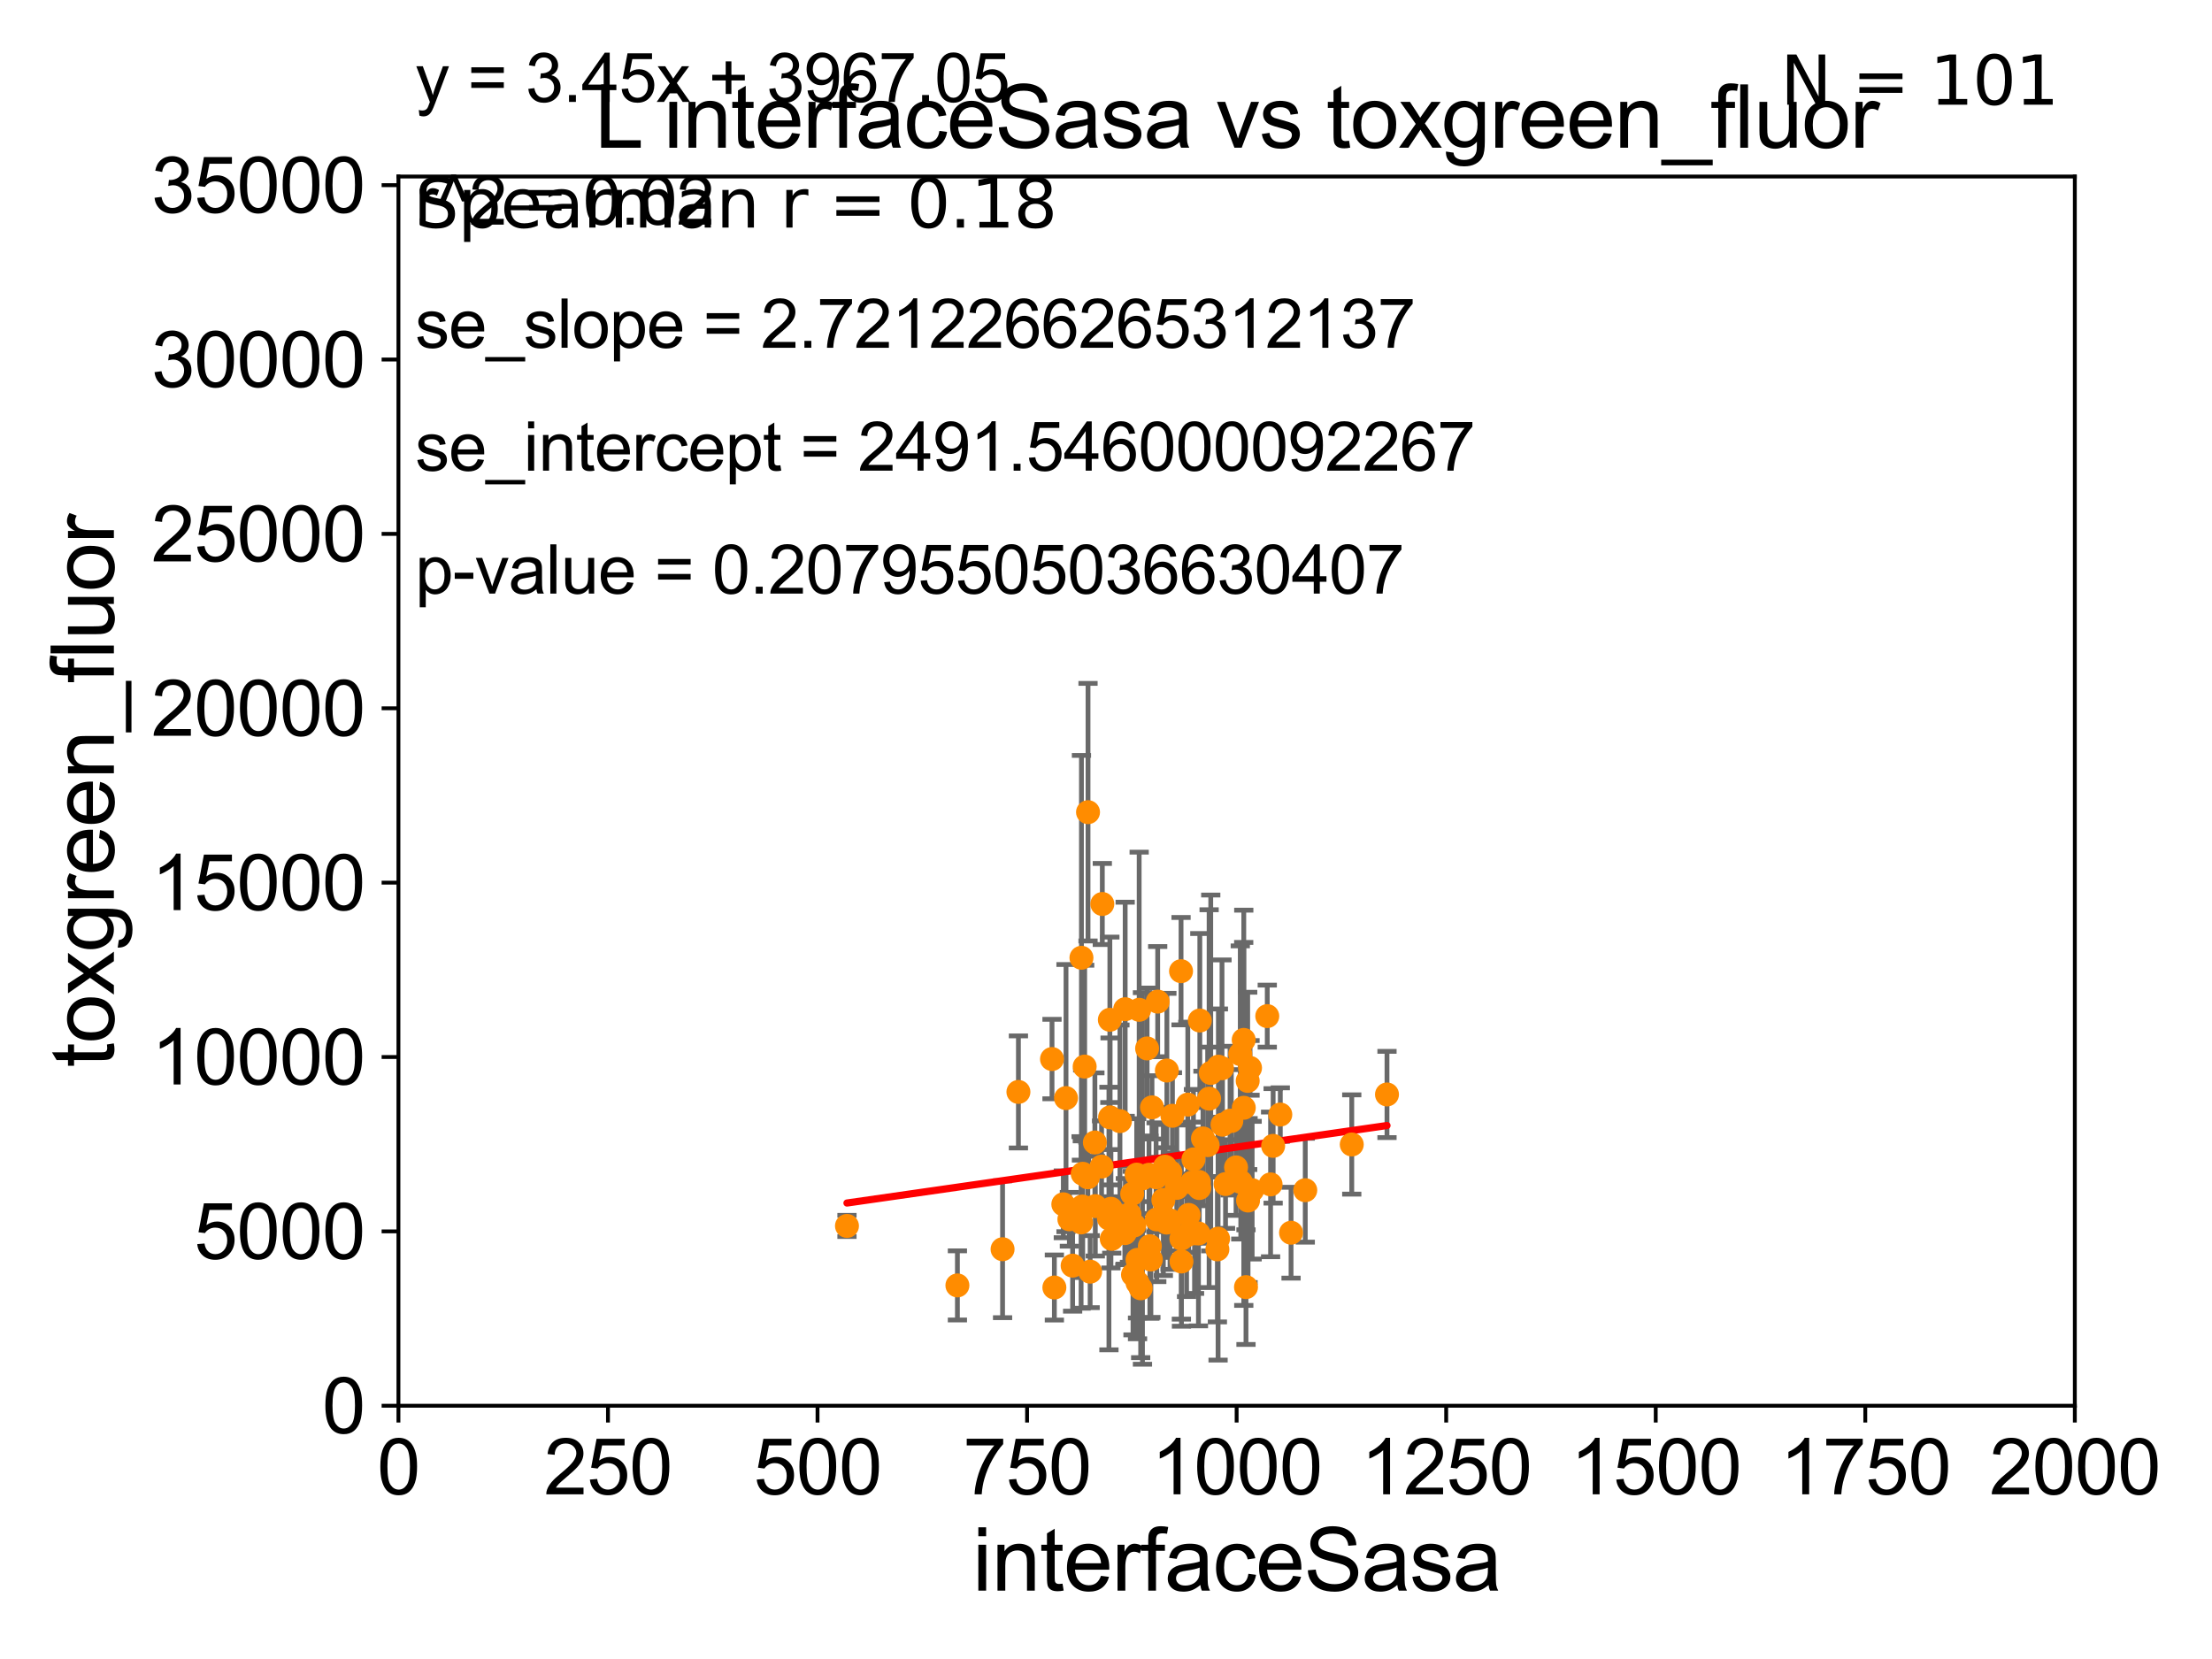 <?xml version="1.0" encoding="utf-8" standalone="no"?>
<!DOCTYPE svg PUBLIC "-//W3C//DTD SVG 1.1//EN"
  "http://www.w3.org/Graphics/SVG/1.1/DTD/svg11.dtd">
<svg xmlns:xlink="http://www.w3.org/1999/xlink" width="460.8pt" height="345.6pt" viewBox="0 0 460.8 345.6" xmlns="http://www.w3.org/2000/svg" version="1.1">
 <defs>
  <style type="text/css">*{stroke-linejoin: round; stroke-linecap: butt}</style>
 </defs>
 <g id="figure_1">
  <g id="patch_1">
   <path d="M 0 345.6 
L 460.8 345.6 
L 460.8 0 
L 0 0 
z
" style="fill: #ffffff"/>
  </g>
  <g id="axes_1">
   <g id="patch_2">
    <path d="M 83 292.84 
L 432.225 292.84 
L 432.225 36.775 
L 83 36.775 
z
" style="fill: #ffffff"/>
   </g>
   <g id="PathCollection_1">
    <defs>
     <path id="m82d789e241" d="M 0 1.118 
C 0.297 1.118 0.581 1 0.791 0.791 
C 1 0.581 1.118 0.297 1.118 0 
C 1.118 -0.297 1 -0.581 0.791 -0.791 
C 0.581 -1 0.297 -1.118 0 -1.118 
C -0.297 -1.118 -0.581 -1 -0.791 -0.791 
C -1 -0.581 -1.118 -0.297 -1.118 0 
C -1.118 0.297 -1 0.581 -0.791 0.791 
C -0.581 1 -0.297 1.118 0 1.118 
z
" style="stroke: #ff8c00"/>
    </defs>
    <g clip-path="url(#p5ad09e20ff)">
     <use xlink:href="#m82d789e241" x="248.845" y="256.906" style="fill: #ff8c00; stroke: #ff8c00"/>
     <use xlink:href="#m82d789e241" x="237.31" y="210.362" style="fill: #ff8c00; stroke: #ff8c00"/>
     <use xlink:href="#m82d789e241" x="246.104" y="258.039" style="fill: #ff8c00; stroke: #ff8c00"/>
     <use xlink:href="#m82d789e241" x="239.537" y="259.608" style="fill: #ff8c00; stroke: #ff8c00"/>
     <use xlink:href="#m82d789e241" x="249.746" y="246.213" style="fill: #ff8c00; stroke: #ff8c00"/>
     <use xlink:href="#m82d789e241" x="256.244" y="233.457" style="fill: #ff8c00; stroke: #ff8c00"/>
     <use xlink:href="#m82d789e241" x="238.964" y="218.41" style="fill: #ff8c00; stroke: #ff8c00"/>
     <use xlink:href="#m82d789e241" x="249.659" y="256.952" style="fill: #ff8c00; stroke: #ff8c00"/>
     <use xlink:href="#m82d789e241" x="260.845" y="247.937" style="fill: #ff8c00; stroke: #ff8c00"/>
     <use xlink:href="#m82d789e241" x="235.288" y="252.935" style="fill: #ff8c00; stroke: #ff8c00"/>
     <use xlink:href="#m82d789e241" x="247.183" y="257.336" style="fill: #ff8c00; stroke: #ff8c00"/>
     <use xlink:href="#m82d789e241" x="234.324" y="256.876" style="fill: #ff8c00; stroke: #ff8c00"/>
     <use xlink:href="#m82d789e241" x="225.547" y="244.517" style="fill: #ff8c00; stroke: #ff8c00"/>
     <use xlink:href="#m82d789e241" x="236.025" y="265.544" style="fill: #ff8c00; stroke: #ff8c00"/>
     <use xlink:href="#m82d789e241" x="219.645" y="268.213" style="fill: #ff8c00; stroke: #ff8c00"/>
     <use xlink:href="#m82d789e241" x="243.808" y="244.201" style="fill: #ff8c00; stroke: #ff8c00"/>
     <use xlink:href="#m82d789e241" x="259.916" y="225.169" style="fill: #ff8c00; stroke: #ff8c00"/>
     <use xlink:href="#m82d789e241" x="259.102" y="230.773" style="fill: #ff8c00; stroke: #ff8c00"/>
     <use xlink:href="#m82d789e241" x="255.302" y="246.661" style="fill: #ff8c00; stroke: #ff8c00"/>
     <use xlink:href="#m82d789e241" x="253.605" y="260.268" style="fill: #ff8c00; stroke: #ff8c00"/>
     <use xlink:href="#m82d789e241" x="256.504" y="233.523" style="fill: #ff8c00; stroke: #ff8c00"/>
     <use xlink:href="#m82d789e241" x="258.372" y="219.585" style="fill: #ff8c00; stroke: #ff8c00"/>
     <use xlink:href="#m82d789e241" x="222.07" y="228.754" style="fill: #ff8c00; stroke: #ff8c00"/>
     <use xlink:href="#m82d789e241" x="264.686" y="246.729" style="fill: #ff8c00; stroke: #ff8c00"/>
     <use xlink:href="#m82d789e241" x="226.619" y="245.252" style="fill: #ff8c00; stroke: #ff8c00"/>
     <use xlink:href="#m82d789e241" x="244.241" y="232.438" style="fill: #ff8c00; stroke: #ff8c00"/>
     <use xlink:href="#m82d789e241" x="199.446" y="267.774" style="fill: #ff8c00; stroke: #ff8c00"/>
     <use xlink:href="#m82d789e241" x="260.403" y="222.462" style="fill: #ff8c00; stroke: #ff8c00"/>
     <use xlink:href="#m82d789e241" x="223.448" y="263.658" style="fill: #ff8c00; stroke: #ff8c00"/>
     <use xlink:href="#m82d789e241" x="236.793" y="244.695" style="fill: #ff8c00; stroke: #ff8c00"/>
     <use xlink:href="#m82d789e241" x="247.619" y="253.094" style="fill: #ff8c00; stroke: #ff8c00"/>
     <use xlink:href="#m82d789e241" x="236.97" y="267.225" style="fill: #ff8c00; stroke: #ff8c00"/>
     <use xlink:href="#m82d789e241" x="249.83" y="247.494" style="fill: #ff8c00; stroke: #ff8c00"/>
     <use xlink:href="#m82d789e241" x="241.169" y="208.655" style="fill: #ff8c00; stroke: #ff8c00"/>
     <use xlink:href="#m82d789e241" x="247.443" y="230.111" style="fill: #ff8c00; stroke: #ff8c00"/>
     <use xlink:href="#m82d789e241" x="248.307" y="246.355" style="fill: #ff8c00; stroke: #ff8c00"/>
     <use xlink:href="#m82d789e241" x="221.51" y="250.876" style="fill: #ff8c00; stroke: #ff8c00"/>
     <use xlink:href="#m82d789e241" x="231.204" y="212.437" style="fill: #ff8c00; stroke: #ff8c00"/>
     <use xlink:href="#m82d789e241" x="234.433" y="254.43" style="fill: #ff8c00; stroke: #ff8c00"/>
     <use xlink:href="#m82d789e241" x="257.492" y="243.186" style="fill: #ff8c00; stroke: #ff8c00"/>
     <use xlink:href="#m82d789e241" x="212.156" y="227.469" style="fill: #ff8c00; stroke: #ff8c00"/>
     <use xlink:href="#m82d789e241" x="245.142" y="247.463" style="fill: #ff8c00; stroke: #ff8c00"/>
     <use xlink:href="#m82d789e241" x="242.348" y="249.974" style="fill: #ff8c00; stroke: #ff8c00"/>
     <use xlink:href="#m82d789e241" x="288.936" y="227.996" style="fill: #ff8c00; stroke: #ff8c00"/>
     <use xlink:href="#m82d789e241" x="254.566" y="222.536" style="fill: #ff8c00; stroke: #ff8c00"/>
     <use xlink:href="#m82d789e241" x="231.428" y="251.808" style="fill: #ff8c00; stroke: #ff8c00"/>
     <use xlink:href="#m82d789e241" x="234.394" y="210.237" style="fill: #ff8c00; stroke: #ff8c00"/>
     <use xlink:href="#m82d789e241" x="233.305" y="233.554" style="fill: #ff8c00; stroke: #ff8c00"/>
     <use xlink:href="#m82d789e241" x="246.034" y="202.315" style="fill: #ff8c00; stroke: #ff8c00"/>
     <use xlink:href="#m82d789e241" x="225.213" y="254.653" style="fill: #ff8c00; stroke: #ff8c00"/>
     <use xlink:href="#m82d789e241" x="222.772" y="253.998" style="fill: #ff8c00; stroke: #ff8c00"/>
     <use xlink:href="#m82d789e241" x="225.957" y="222.186" style="fill: #ff8c00; stroke: #ff8c00"/>
     <use xlink:href="#m82d789e241" x="253.748" y="258.035" style="fill: #ff8c00; stroke: #ff8c00"/>
     <use xlink:href="#m82d789e241" x="237.625" y="268.377" style="fill: #ff8c00; stroke: #ff8c00"/>
     <use xlink:href="#m82d789e241" x="228.173" y="251.259" style="fill: #ff8c00; stroke: #ff8c00"/>
     <use xlink:href="#m82d789e241" x="259.088" y="216.631" style="fill: #ff8c00; stroke: #ff8c00"/>
     <use xlink:href="#m82d789e241" x="239.357" y="244.726" style="fill: #ff8c00; stroke: #ff8c00"/>
     <use xlink:href="#m82d789e241" x="237.995" y="245.488" style="fill: #ff8c00; stroke: #ff8c00"/>
     <use xlink:href="#m82d789e241" x="243.736" y="254.221" style="fill: #ff8c00; stroke: #ff8c00"/>
     <use xlink:href="#m82d789e241" x="231.599" y="258.081" style="fill: #ff8c00; stroke: #ff8c00"/>
     <use xlink:href="#m82d789e241" x="258.477" y="246.215" style="fill: #ff8c00; stroke: #ff8c00"/>
     <use xlink:href="#m82d789e241" x="231.012" y="253.843" style="fill: #ff8c00; stroke: #ff8c00"/>
     <use xlink:href="#m82d789e241" x="229.479" y="243.02" style="fill: #ff8c00; stroke: #ff8c00"/>
     <use xlink:href="#m82d789e241" x="240.836" y="245.247" style="fill: #ff8c00; stroke: #ff8c00"/>
     <use xlink:href="#m82d789e241" x="239.75" y="262.381" style="fill: #ff8c00; stroke: #ff8c00"/>
     <use xlink:href="#m82d789e241" x="253.816" y="222.208" style="fill: #ff8c00; stroke: #ff8c00"/>
     <use xlink:href="#m82d789e241" x="268.95" y="256.795" style="fill: #ff8c00; stroke: #ff8c00"/>
     <use xlink:href="#m82d789e241" x="236.291" y="255.266" style="fill: #ff8c00; stroke: #ff8c00"/>
     <use xlink:href="#m82d789e241" x="231.477" y="252.795" style="fill: #ff8c00; stroke: #ff8c00"/>
     <use xlink:href="#m82d789e241" x="251.882" y="228.867" style="fill: #ff8c00; stroke: #ff8c00"/>
     <use xlink:href="#m82d789e241" x="235.856" y="248.698" style="fill: #ff8c00; stroke: #ff8c00"/>
     <use xlink:href="#m82d789e241" x="208.855" y="260.235" style="fill: #ff8c00; stroke: #ff8c00"/>
     <use xlink:href="#m82d789e241" x="219.152" y="220.617" style="fill: #ff8c00; stroke: #ff8c00"/>
     <use xlink:href="#m82d789e241" x="250.6" y="237.16" style="fill: #ff8c00; stroke: #ff8c00"/>
     <use xlink:href="#m82d789e241" x="259.563" y="268.133" style="fill: #ff8c00; stroke: #ff8c00"/>
     <use xlink:href="#m82d789e241" x="254.667" y="234.293" style="fill: #ff8c00; stroke: #ff8c00"/>
     <use xlink:href="#m82d789e241" x="225.286" y="199.519" style="fill: #ff8c00; stroke: #ff8c00"/>
     <use xlink:href="#m82d789e241" x="265.219" y="238.707" style="fill: #ff8c00; stroke: #ff8c00"/>
     <use xlink:href="#m82d789e241" x="228.084" y="238" style="fill: #ff8c00; stroke: #ff8c00"/>
     <use xlink:href="#m82d789e241" x="251.578" y="238.555" style="fill: #ff8c00; stroke: #ff8c00"/>
     <use xlink:href="#m82d789e241" x="259.992" y="250.092" style="fill: #ff8c00; stroke: #ff8c00"/>
     <use xlink:href="#m82d789e241" x="252.222" y="223.517" style="fill: #ff8c00; stroke: #ff8c00"/>
     <use xlink:href="#m82d789e241" x="266.71" y="232.181" style="fill: #ff8c00; stroke: #ff8c00"/>
     <use xlink:href="#m82d789e241" x="243.02" y="254.686" style="fill: #ff8c00; stroke: #ff8c00"/>
     <use xlink:href="#m82d789e241" x="176.44" y="255.382" style="fill: #ff8c00; stroke: #ff8c00"/>
     <use xlink:href="#m82d789e241" x="231.25" y="232.767" style="fill: #ff8c00; stroke: #ff8c00"/>
     <use xlink:href="#m82d789e241" x="242.688" y="243.042" style="fill: #ff8c00; stroke: #ff8c00"/>
     <use xlink:href="#m82d789e241" x="243.083" y="223.011" style="fill: #ff8c00; stroke: #ff8c00"/>
     <use xlink:href="#m82d789e241" x="249.945" y="212.59" style="fill: #ff8c00; stroke: #ff8c00"/>
     <use xlink:href="#m82d789e241" x="263.995" y="211.676" style="fill: #ff8c00; stroke: #ff8c00"/>
     <use xlink:href="#m82d789e241" x="248.616" y="241.519" style="fill: #ff8c00; stroke: #ff8c00"/>
     <use xlink:href="#m82d789e241" x="240.977" y="254.027" style="fill: #ff8c00; stroke: #ff8c00"/>
     <use xlink:href="#m82d789e241" x="227.097" y="264.906" style="fill: #ff8c00; stroke: #ff8c00"/>
     <use xlink:href="#m82d789e241" x="281.596" y="238.417" style="fill: #ff8c00; stroke: #ff8c00"/>
     <use xlink:href="#m82d789e241" x="271.91" y="247.943" style="fill: #ff8c00; stroke: #ff8c00"/>
     <use xlink:href="#m82d789e241" x="239.978" y="230.683" style="fill: #ff8c00; stroke: #ff8c00"/>
     <use xlink:href="#m82d789e241" x="226.655" y="169.189" style="fill: #ff8c00; stroke: #ff8c00"/>
     <use xlink:href="#m82d789e241" x="246.12" y="262.788" style="fill: #ff8c00; stroke: #ff8c00"/>
     <use xlink:href="#m82d789e241" x="236.968" y="262.444" style="fill: #ff8c00; stroke: #ff8c00"/>
     <use xlink:href="#m82d789e241" x="229.633" y="188.318" style="fill: #ff8c00; stroke: #ff8c00"/>
     <use xlink:href="#m82d789e241" x="225.468" y="251.34" style="fill: #ff8c00; stroke: #ff8c00"/>
    </g>
   </g>
   <g id="matplotlib.axis_1">
    <g id="xtick_1">
     <g id="line2d_1">
      <defs>
       <path id="m627de3fd12" d="M 0 0 
L 0 3.5 
" style="stroke: #000000; stroke-width: 0.8"/>
      </defs>
      <g>
       <use xlink:href="#m627de3fd12" x="83" y="292.84" style="stroke: #000000; stroke-width: 0.8"/>
      </g>
     </g>
     <g id="text_1">
      <!-- 0 -->
      <g transform="translate(78.551 311.293)scale(0.16 -0.16)">
       <defs>
        <path id="ArialMT-30" d="M 266 2259 
Q 266 3072 433 3567 
Q 600 4063 929 4331 
Q 1259 4600 1759 4600 
Q 2128 4600 2406 4451 
Q 2684 4303 2865 4023 
Q 3047 3744 3150 3342 
Q 3253 2941 3253 2259 
Q 3253 1453 3087 958 
Q 2922 463 2592 192 
Q 2263 -78 1759 -78 
Q 1097 -78 719 397 
Q 266 969 266 2259 
z
M 844 2259 
Q 844 1131 1108 757 
Q 1372 384 1759 384 
Q 2147 384 2411 759 
Q 2675 1134 2675 2259 
Q 2675 3391 2411 3762 
Q 2147 4134 1753 4134 
Q 1366 4134 1134 3806 
Q 844 3388 844 2259 
z
" transform="scale(0.016)"/>
       </defs>
       <use xlink:href="#ArialMT-30"/>
      </g>
     </g>
    </g>
    <g id="xtick_2">
     <g id="line2d_2">
      <g>
       <use xlink:href="#m627de3fd12" x="126.653" y="292.84" style="stroke: #000000; stroke-width: 0.8"/>
      </g>
     </g>
     <g id="text_2">
      <!-- 250 -->
      <g transform="translate(113.307 311.293)scale(0.16 -0.16)">
       <defs>
        <path id="ArialMT-32" d="M 3222 541 
L 3222 0 
L 194 0 
Q 188 203 259 391 
Q 375 700 629 1000 
Q 884 1300 1366 1694 
Q 2113 2306 2375 2664 
Q 2638 3022 2638 3341 
Q 2638 3675 2398 3904 
Q 2159 4134 1775 4134 
Q 1369 4134 1125 3890 
Q 881 3647 878 3216 
L 300 3275 
Q 359 3922 746 4261 
Q 1134 4600 1788 4600 
Q 2447 4600 2831 4234 
Q 3216 3869 3216 3328 
Q 3216 3053 3103 2787 
Q 2991 2522 2730 2228 
Q 2469 1934 1863 1422 
Q 1356 997 1212 845 
Q 1069 694 975 541 
L 3222 541 
z
" transform="scale(0.016)"/>
        <path id="ArialMT-35" d="M 266 1200 
L 856 1250 
Q 922 819 1161 601 
Q 1400 384 1738 384 
Q 2144 384 2425 690 
Q 2706 997 2706 1503 
Q 2706 1984 2436 2262 
Q 2166 2541 1728 2541 
Q 1456 2541 1237 2417 
Q 1019 2294 894 2097 
L 366 2166 
L 809 4519 
L 3088 4519 
L 3088 3981 
L 1259 3981 
L 1013 2750 
Q 1425 3038 1878 3038 
Q 2478 3038 2890 2622 
Q 3303 2206 3303 1553 
Q 3303 931 2941 478 
Q 2500 -78 1738 -78 
Q 1113 -78 717 272 
Q 322 622 266 1200 
z
" transform="scale(0.016)"/>
       </defs>
       <use xlink:href="#ArialMT-32"/>
       <use xlink:href="#ArialMT-35" x="55.615"/>
       <use xlink:href="#ArialMT-30" x="111.23"/>
      </g>
     </g>
    </g>
    <g id="xtick_3">
     <g id="line2d_3">
      <g>
       <use xlink:href="#m627de3fd12" x="170.306" y="292.84" style="stroke: #000000; stroke-width: 0.8"/>
      </g>
     </g>
     <g id="text_3">
      <!-- 500 -->
      <g transform="translate(156.96 311.293)scale(0.16 -0.16)">
       <use xlink:href="#ArialMT-35"/>
       <use xlink:href="#ArialMT-30" x="55.615"/>
       <use xlink:href="#ArialMT-30" x="111.23"/>
      </g>
     </g>
    </g>
    <g id="xtick_4">
     <g id="line2d_4">
      <g>
       <use xlink:href="#m627de3fd12" x="213.959" y="292.84" style="stroke: #000000; stroke-width: 0.8"/>
      </g>
     </g>
     <g id="text_4">
      <!-- 750 -->
      <g transform="translate(200.613 311.293)scale(0.16 -0.16)">
       <defs>
        <path id="ArialMT-37" d="M 303 3981 
L 303 4522 
L 3269 4522 
L 3269 4084 
Q 2831 3619 2401 2847 
Q 1972 2075 1738 1259 
Q 1569 684 1522 0 
L 944 0 
Q 953 541 1156 1306 
Q 1359 2072 1739 2783 
Q 2119 3494 2547 3981 
L 303 3981 
z
" transform="scale(0.016)"/>
       </defs>
       <use xlink:href="#ArialMT-37"/>
       <use xlink:href="#ArialMT-35" x="55.615"/>
       <use xlink:href="#ArialMT-30" x="111.23"/>
      </g>
     </g>
    </g>
    <g id="xtick_5">
     <g id="line2d_5">
      <g>
       <use xlink:href="#m627de3fd12" x="257.613" y="292.84" style="stroke: #000000; stroke-width: 0.8"/>
      </g>
     </g>
     <g id="text_5">
      <!-- 1000 -->
      <g transform="translate(239.817 311.293)scale(0.16 -0.16)">
       <defs>
        <path id="ArialMT-31" d="M 2384 0 
L 1822 0 
L 1822 3584 
Q 1619 3391 1289 3197 
Q 959 3003 697 2906 
L 697 3450 
Q 1169 3672 1522 3987 
Q 1875 4303 2022 4600 
L 2384 4600 
L 2384 0 
z
" transform="scale(0.016)"/>
       </defs>
       <use xlink:href="#ArialMT-31"/>
       <use xlink:href="#ArialMT-30" x="55.615"/>
       <use xlink:href="#ArialMT-30" x="111.23"/>
       <use xlink:href="#ArialMT-30" x="166.846"/>
      </g>
     </g>
    </g>
    <g id="xtick_6">
     <g id="line2d_6">
      <g>
       <use xlink:href="#m627de3fd12" x="301.266" y="292.84" style="stroke: #000000; stroke-width: 0.8"/>
      </g>
     </g>
     <g id="text_6">
      <!-- 1250 -->
      <g transform="translate(283.471 311.293)scale(0.16 -0.16)">
       <use xlink:href="#ArialMT-31"/>
       <use xlink:href="#ArialMT-32" x="55.615"/>
       <use xlink:href="#ArialMT-35" x="111.23"/>
       <use xlink:href="#ArialMT-30" x="166.846"/>
      </g>
     </g>
    </g>
    <g id="xtick_7">
     <g id="line2d_7">
      <g>
       <use xlink:href="#m627de3fd12" x="344.919" y="292.84" style="stroke: #000000; stroke-width: 0.8"/>
      </g>
     </g>
     <g id="text_7">
      <!-- 1500 -->
      <g transform="translate(327.124 311.293)scale(0.16 -0.16)">
       <use xlink:href="#ArialMT-31"/>
       <use xlink:href="#ArialMT-35" x="55.615"/>
       <use xlink:href="#ArialMT-30" x="111.23"/>
       <use xlink:href="#ArialMT-30" x="166.846"/>
      </g>
     </g>
    </g>
    <g id="xtick_8">
     <g id="line2d_8">
      <g>
       <use xlink:href="#m627de3fd12" x="388.572" y="292.84" style="stroke: #000000; stroke-width: 0.8"/>
      </g>
     </g>
     <g id="text_8">
      <!-- 1750 -->
      <g transform="translate(370.777 311.293)scale(0.16 -0.16)">
       <use xlink:href="#ArialMT-31"/>
       <use xlink:href="#ArialMT-37" x="55.615"/>
       <use xlink:href="#ArialMT-35" x="111.23"/>
       <use xlink:href="#ArialMT-30" x="166.846"/>
      </g>
     </g>
    </g>
    <g id="xtick_9">
     <g id="line2d_9">
      <g>
       <use xlink:href="#m627de3fd12" x="432.225" y="292.84" style="stroke: #000000; stroke-width: 0.8"/>
      </g>
     </g>
     <g id="text_9">
      <!-- 2000 -->
      <g transform="translate(414.43 311.293)scale(0.16 -0.16)">
       <use xlink:href="#ArialMT-32"/>
       <use xlink:href="#ArialMT-30" x="55.615"/>
       <use xlink:href="#ArialMT-30" x="111.23"/>
       <use xlink:href="#ArialMT-30" x="166.846"/>
      </g>
     </g>
    </g>
    <g id="text_10">
     <!-- interfaceSasa -->
     <g transform="translate(202.583 331.357)scale(0.18 -0.18)">
      <defs>
       <path id="ArialMT-69" d="M 425 3934 
L 425 4581 
L 988 4581 
L 988 3934 
L 425 3934 
z
M 425 0 
L 425 3319 
L 988 3319 
L 988 0 
L 425 0 
z
" transform="scale(0.016)"/>
       <path id="ArialMT-6e" d="M 422 0 
L 422 3319 
L 928 3319 
L 928 2847 
Q 1294 3394 1984 3394 
Q 2284 3394 2536 3286 
Q 2788 3178 2913 3003 
Q 3038 2828 3088 2588 
Q 3119 2431 3119 2041 
L 3119 0 
L 2556 0 
L 2556 2019 
Q 2556 2363 2490 2533 
Q 2425 2703 2258 2804 
Q 2091 2906 1866 2906 
Q 1506 2906 1245 2678 
Q 984 2450 984 1813 
L 984 0 
L 422 0 
z
" transform="scale(0.016)"/>
       <path id="ArialMT-74" d="M 1650 503 
L 1731 6 
Q 1494 -44 1306 -44 
Q 1000 -44 831 53 
Q 663 150 594 308 
Q 525 466 525 972 
L 525 2881 
L 113 2881 
L 113 3319 
L 525 3319 
L 525 4141 
L 1084 4478 
L 1084 3319 
L 1650 3319 
L 1650 2881 
L 1084 2881 
L 1084 941 
Q 1084 700 1114 631 
Q 1144 563 1211 522 
Q 1278 481 1403 481 
Q 1497 481 1650 503 
z
" transform="scale(0.016)"/>
       <path id="ArialMT-65" d="M 2694 1069 
L 3275 997 
Q 3138 488 2766 206 
Q 2394 -75 1816 -75 
Q 1088 -75 661 373 
Q 234 822 234 1631 
Q 234 2469 665 2931 
Q 1097 3394 1784 3394 
Q 2450 3394 2872 2941 
Q 3294 2488 3294 1666 
Q 3294 1616 3291 1516 
L 816 1516 
Q 847 969 1125 678 
Q 1403 388 1819 388 
Q 2128 388 2347 550 
Q 2566 713 2694 1069 
z
M 847 1978 
L 2700 1978 
Q 2663 2397 2488 2606 
Q 2219 2931 1791 2931 
Q 1403 2931 1139 2672 
Q 875 2413 847 1978 
z
" transform="scale(0.016)"/>
       <path id="ArialMT-72" d="M 416 0 
L 416 3319 
L 922 3319 
L 922 2816 
Q 1116 3169 1280 3281 
Q 1444 3394 1641 3394 
Q 1925 3394 2219 3213 
L 2025 2691 
Q 1819 2813 1613 2813 
Q 1428 2813 1281 2702 
Q 1134 2591 1072 2394 
Q 978 2094 978 1738 
L 978 0 
L 416 0 
z
" transform="scale(0.016)"/>
       <path id="ArialMT-66" d="M 556 0 
L 556 2881 
L 59 2881 
L 59 3319 
L 556 3319 
L 556 3672 
Q 556 4006 616 4169 
Q 697 4388 901 4523 
Q 1106 4659 1475 4659 
Q 1713 4659 2000 4603 
L 1916 4113 
Q 1741 4144 1584 4144 
Q 1328 4144 1222 4034 
Q 1116 3925 1116 3625 
L 1116 3319 
L 1763 3319 
L 1763 2881 
L 1116 2881 
L 1116 0 
L 556 0 
z
" transform="scale(0.016)"/>
       <path id="ArialMT-61" d="M 2588 409 
Q 2275 144 1986 34 
Q 1697 -75 1366 -75 
Q 819 -75 525 192 
Q 231 459 231 875 
Q 231 1119 342 1320 
Q 453 1522 633 1644 
Q 813 1766 1038 1828 
Q 1203 1872 1538 1913 
Q 2219 1994 2541 2106 
Q 2544 2222 2544 2253 
Q 2544 2597 2384 2738 
Q 2169 2928 1744 2928 
Q 1347 2928 1158 2789 
Q 969 2650 878 2297 
L 328 2372 
Q 403 2725 575 2942 
Q 747 3159 1072 3276 
Q 1397 3394 1825 3394 
Q 2250 3394 2515 3294 
Q 2781 3194 2906 3042 
Q 3031 2891 3081 2659 
Q 3109 2516 3109 2141 
L 3109 1391 
Q 3109 606 3145 398 
Q 3181 191 3288 0 
L 2700 0 
Q 2613 175 2588 409 
z
M 2541 1666 
Q 2234 1541 1622 1453 
Q 1275 1403 1131 1340 
Q 988 1278 909 1158 
Q 831 1038 831 891 
Q 831 666 1001 516 
Q 1172 366 1500 366 
Q 1825 366 2078 508 
Q 2331 650 2450 897 
Q 2541 1088 2541 1459 
L 2541 1666 
z
" transform="scale(0.016)"/>
       <path id="ArialMT-63" d="M 2588 1216 
L 3141 1144 
Q 3050 572 2676 248 
Q 2303 -75 1759 -75 
Q 1078 -75 664 370 
Q 250 816 250 1647 
Q 250 2184 428 2587 
Q 606 2991 970 3192 
Q 1334 3394 1763 3394 
Q 2303 3394 2647 3120 
Q 2991 2847 3088 2344 
L 2541 2259 
Q 2463 2594 2264 2762 
Q 2066 2931 1784 2931 
Q 1359 2931 1093 2626 
Q 828 2322 828 1663 
Q 828 994 1084 691 
Q 1341 388 1753 388 
Q 2084 388 2306 591 
Q 2528 794 2588 1216 
z
" transform="scale(0.016)"/>
       <path id="ArialMT-53" d="M 288 1472 
L 859 1522 
Q 900 1178 1048 958 
Q 1197 738 1509 602 
Q 1822 466 2213 466 
Q 2559 466 2825 569 
Q 3091 672 3220 851 
Q 3350 1031 3350 1244 
Q 3350 1459 3225 1620 
Q 3100 1781 2813 1891 
Q 2628 1963 1997 2114 
Q 1366 2266 1113 2400 
Q 784 2572 623 2826 
Q 463 3081 463 3397 
Q 463 3744 659 4045 
Q 856 4347 1234 4503 
Q 1613 4659 2075 4659 
Q 2584 4659 2973 4495 
Q 3363 4331 3572 4012 
Q 3781 3694 3797 3291 
L 3216 3247 
Q 3169 3681 2898 3903 
Q 2628 4125 2100 4125 
Q 1550 4125 1298 3923 
Q 1047 3722 1047 3438 
Q 1047 3191 1225 3031 
Q 1400 2872 2139 2705 
Q 2878 2538 3153 2413 
Q 3553 2228 3743 1945 
Q 3934 1663 3934 1294 
Q 3934 928 3725 604 
Q 3516 281 3123 101 
Q 2731 -78 2241 -78 
Q 1619 -78 1198 103 
Q 778 284 539 648 
Q 300 1013 288 1472 
z
" transform="scale(0.016)"/>
       <path id="ArialMT-73" d="M 197 991 
L 753 1078 
Q 800 744 1014 566 
Q 1228 388 1613 388 
Q 2000 388 2187 545 
Q 2375 703 2375 916 
Q 2375 1106 2209 1216 
Q 2094 1291 1634 1406 
Q 1016 1563 777 1677 
Q 538 1791 414 1992 
Q 291 2194 291 2438 
Q 291 2659 392 2848 
Q 494 3038 669 3163 
Q 800 3259 1026 3326 
Q 1253 3394 1513 3394 
Q 1903 3394 2198 3281 
Q 2494 3169 2634 2976 
Q 2775 2784 2828 2463 
L 2278 2388 
Q 2241 2644 2061 2787 
Q 1881 2931 1553 2931 
Q 1166 2931 1000 2803 
Q 834 2675 834 2503 
Q 834 2394 903 2306 
Q 972 2216 1119 2156 
Q 1203 2125 1616 2013 
Q 2213 1853 2448 1751 
Q 2684 1650 2818 1456 
Q 2953 1263 2953 975 
Q 2953 694 2789 445 
Q 2625 197 2315 61 
Q 2006 -75 1616 -75 
Q 969 -75 630 194 
Q 291 463 197 991 
z
" transform="scale(0.016)"/>
      </defs>
      <use xlink:href="#ArialMT-69"/>
      <use xlink:href="#ArialMT-6e" x="22.217"/>
      <use xlink:href="#ArialMT-74" x="77.832"/>
      <use xlink:href="#ArialMT-65" x="105.615"/>
      <use xlink:href="#ArialMT-72" x="161.23"/>
      <use xlink:href="#ArialMT-66" x="194.531"/>
      <use xlink:href="#ArialMT-61" x="222.314"/>
      <use xlink:href="#ArialMT-63" x="277.93"/>
      <use xlink:href="#ArialMT-65" x="327.93"/>
      <use xlink:href="#ArialMT-53" x="383.545"/>
      <use xlink:href="#ArialMT-61" x="450.244"/>
      <use xlink:href="#ArialMT-73" x="505.859"/>
      <use xlink:href="#ArialMT-61" x="555.859"/>
     </g>
    </g>
   </g>
   <g id="matplotlib.axis_2">
    <g id="ytick_1">
     <g id="line2d_10">
      <defs>
       <path id="m61a6299977" d="M 0 0 
L -3.5 0 
" style="stroke: #000000; stroke-width: 0.8"/>
      </defs>
      <g>
       <use xlink:href="#m61a6299977" x="83" y="292.84" style="stroke: #000000; stroke-width: 0.8"/>
      </g>
     </g>
     <g id="text_11">
      <!-- 0 -->
      <g transform="translate(67.103 298.566)scale(0.16 -0.16)">
       <use xlink:href="#ArialMT-30"/>
      </g>
     </g>
    </g>
    <g id="ytick_2">
     <g id="line2d_11">
      <g>
       <use xlink:href="#m61a6299977" x="83" y="256.516" style="stroke: #000000; stroke-width: 0.8"/>
      </g>
     </g>
     <g id="text_12">
      <!-- 5000 -->
      <g transform="translate(40.41 262.242)scale(0.16 -0.16)">
       <use xlink:href="#ArialMT-35"/>
       <use xlink:href="#ArialMT-30" x="55.615"/>
       <use xlink:href="#ArialMT-30" x="111.23"/>
       <use xlink:href="#ArialMT-30" x="166.846"/>
      </g>
     </g>
    </g>
    <g id="ytick_3">
     <g id="line2d_12">
      <g>
       <use xlink:href="#m61a6299977" x="83" y="220.192" style="stroke: #000000; stroke-width: 0.8"/>
      </g>
     </g>
     <g id="text_13">
      <!-- 10000 -->
      <g transform="translate(31.512 225.918)scale(0.16 -0.16)">
       <use xlink:href="#ArialMT-31"/>
       <use xlink:href="#ArialMT-30" x="55.615"/>
       <use xlink:href="#ArialMT-30" x="111.23"/>
       <use xlink:href="#ArialMT-30" x="166.846"/>
       <use xlink:href="#ArialMT-30" x="222.461"/>
      </g>
     </g>
    </g>
    <g id="ytick_4">
     <g id="line2d_13">
      <g>
       <use xlink:href="#m61a6299977" x="83" y="183.867" style="stroke: #000000; stroke-width: 0.8"/>
      </g>
     </g>
     <g id="text_14">
      <!-- 15000 -->
      <g transform="translate(31.512 189.594)scale(0.16 -0.16)">
       <use xlink:href="#ArialMT-31"/>
       <use xlink:href="#ArialMT-35" x="55.615"/>
       <use xlink:href="#ArialMT-30" x="111.23"/>
       <use xlink:href="#ArialMT-30" x="166.846"/>
       <use xlink:href="#ArialMT-30" x="222.461"/>
      </g>
     </g>
    </g>
    <g id="ytick_5">
     <g id="line2d_14">
      <g>
       <use xlink:href="#m61a6299977" x="83" y="147.543" style="stroke: #000000; stroke-width: 0.8"/>
      </g>
     </g>
     <g id="text_15">
      <!-- 20000 -->
      <g transform="translate(31.512 153.27)scale(0.16 -0.16)">
       <use xlink:href="#ArialMT-32"/>
       <use xlink:href="#ArialMT-30" x="55.615"/>
       <use xlink:href="#ArialMT-30" x="111.23"/>
       <use xlink:href="#ArialMT-30" x="166.846"/>
       <use xlink:href="#ArialMT-30" x="222.461"/>
      </g>
     </g>
    </g>
    <g id="ytick_6">
     <g id="line2d_15">
      <g>
       <use xlink:href="#m61a6299977" x="83" y="111.219" style="stroke: #000000; stroke-width: 0.8"/>
      </g>
     </g>
     <g id="text_16">
      <!-- 25000 -->
      <g transform="translate(31.512 116.945)scale(0.16 -0.16)">
       <use xlink:href="#ArialMT-32"/>
       <use xlink:href="#ArialMT-35" x="55.615"/>
       <use xlink:href="#ArialMT-30" x="111.23"/>
       <use xlink:href="#ArialMT-30" x="166.846"/>
       <use xlink:href="#ArialMT-30" x="222.461"/>
      </g>
     </g>
    </g>
    <g id="ytick_7">
     <g id="line2d_16">
      <g>
       <use xlink:href="#m61a6299977" x="83" y="74.895" style="stroke: #000000; stroke-width: 0.8"/>
      </g>
     </g>
     <g id="text_17">
      <!-- 30000 -->
      <g transform="translate(31.512 80.621)scale(0.16 -0.16)">
       <defs>
        <path id="ArialMT-33" d="M 269 1209 
L 831 1284 
Q 928 806 1161 595 
Q 1394 384 1728 384 
Q 2125 384 2398 659 
Q 2672 934 2672 1341 
Q 2672 1728 2419 1979 
Q 2166 2231 1775 2231 
Q 1616 2231 1378 2169 
L 1441 2663 
Q 1497 2656 1531 2656 
Q 1891 2656 2178 2843 
Q 2466 3031 2466 3422 
Q 2466 3731 2256 3934 
Q 2047 4138 1716 4138 
Q 1388 4138 1169 3931 
Q 950 3725 888 3313 
L 325 3413 
Q 428 3978 793 4289 
Q 1159 4600 1703 4600 
Q 2078 4600 2393 4439 
Q 2709 4278 2876 4000 
Q 3044 3722 3044 3409 
Q 3044 3113 2884 2869 
Q 2725 2625 2413 2481 
Q 2819 2388 3044 2092 
Q 3269 1797 3269 1353 
Q 3269 753 2831 336 
Q 2394 -81 1725 -81 
Q 1122 -81 723 278 
Q 325 638 269 1209 
z
" transform="scale(0.016)"/>
       </defs>
       <use xlink:href="#ArialMT-33"/>
       <use xlink:href="#ArialMT-30" x="55.615"/>
       <use xlink:href="#ArialMT-30" x="111.23"/>
       <use xlink:href="#ArialMT-30" x="166.846"/>
       <use xlink:href="#ArialMT-30" x="222.461"/>
      </g>
     </g>
    </g>
    <g id="ytick_8">
     <g id="line2d_17">
      <g>
       <use xlink:href="#m61a6299977" x="83" y="38.571" style="stroke: #000000; stroke-width: 0.8"/>
      </g>
     </g>
     <g id="text_18">
      <!-- 35000 -->
      <g transform="translate(31.512 44.297)scale(0.16 -0.16)">
       <use xlink:href="#ArialMT-33"/>
       <use xlink:href="#ArialMT-35" x="55.615"/>
       <use xlink:href="#ArialMT-30" x="111.23"/>
       <use xlink:href="#ArialMT-30" x="166.846"/>
       <use xlink:href="#ArialMT-30" x="222.461"/>
      </g>
     </g>
    </g>
    <g id="text_19">
     <!-- toxgreen_fluor -->
     <g transform="translate(23.724 222.34)rotate(-90)scale(0.18 -0.18)">
      <defs>
       <path id="ArialMT-6f" d="M 213 1659 
Q 213 2581 725 3025 
Q 1153 3394 1769 3394 
Q 2453 3394 2887 2945 
Q 3322 2497 3322 1706 
Q 3322 1066 3130 698 
Q 2938 331 2570 128 
Q 2203 -75 1769 -75 
Q 1072 -75 642 372 
Q 213 819 213 1659 
z
M 791 1659 
Q 791 1022 1069 705 
Q 1347 388 1769 388 
Q 2188 388 2466 706 
Q 2744 1025 2744 1678 
Q 2744 2294 2464 2611 
Q 2184 2928 1769 2928 
Q 1347 2928 1069 2612 
Q 791 2297 791 1659 
z
" transform="scale(0.016)"/>
       <path id="ArialMT-78" d="M 47 0 
L 1259 1725 
L 138 3319 
L 841 3319 
L 1350 2541 
Q 1494 2319 1581 2169 
Q 1719 2375 1834 2534 
L 2394 3319 
L 3066 3319 
L 1919 1756 
L 3153 0 
L 2463 0 
L 1781 1031 
L 1600 1309 
L 728 0 
L 47 0 
z
" transform="scale(0.016)"/>
       <path id="ArialMT-67" d="M 319 -275 
L 866 -356 
Q 900 -609 1056 -725 
Q 1266 -881 1628 -881 
Q 2019 -881 2231 -725 
Q 2444 -569 2519 -288 
Q 2563 -116 2559 434 
Q 2191 0 1641 0 
Q 956 0 581 494 
Q 206 988 206 1678 
Q 206 2153 378 2554 
Q 550 2956 876 3175 
Q 1203 3394 1644 3394 
Q 2231 3394 2613 2919 
L 2613 3319 
L 3131 3319 
L 3131 450 
Q 3131 -325 2973 -648 
Q 2816 -972 2473 -1159 
Q 2131 -1347 1631 -1347 
Q 1038 -1347 672 -1080 
Q 306 -813 319 -275 
z
M 784 1719 
Q 784 1066 1043 766 
Q 1303 466 1694 466 
Q 2081 466 2343 764 
Q 2606 1063 2606 1700 
Q 2606 2309 2336 2618 
Q 2066 2928 1684 2928 
Q 1309 2928 1046 2623 
Q 784 2319 784 1719 
z
" transform="scale(0.016)"/>
       <path id="ArialMT-5f" d="M -97 -1272 
L -97 -866 
L 3631 -866 
L 3631 -1272 
L -97 -1272 
z
" transform="scale(0.016)"/>
       <path id="ArialMT-6c" d="M 409 0 
L 409 4581 
L 972 4581 
L 972 0 
L 409 0 
z
" transform="scale(0.016)"/>
       <path id="ArialMT-75" d="M 2597 0 
L 2597 488 
Q 2209 -75 1544 -75 
Q 1250 -75 995 37 
Q 741 150 617 320 
Q 494 491 444 738 
Q 409 903 409 1263 
L 409 3319 
L 972 3319 
L 972 1478 
Q 972 1038 1006 884 
Q 1059 663 1231 536 
Q 1403 409 1656 409 
Q 1909 409 2131 539 
Q 2353 669 2445 892 
Q 2538 1116 2538 1541 
L 2538 3319 
L 3100 3319 
L 3100 0 
L 2597 0 
z
" transform="scale(0.016)"/>
      </defs>
      <use xlink:href="#ArialMT-74"/>
      <use xlink:href="#ArialMT-6f" x="27.783"/>
      <use xlink:href="#ArialMT-78" x="83.398"/>
      <use xlink:href="#ArialMT-67" x="133.398"/>
      <use xlink:href="#ArialMT-72" x="189.014"/>
      <use xlink:href="#ArialMT-65" x="222.314"/>
      <use xlink:href="#ArialMT-65" x="277.93"/>
      <use xlink:href="#ArialMT-6e" x="333.545"/>
      <use xlink:href="#ArialMT-5f" x="389.16"/>
      <use xlink:href="#ArialMT-66" x="444.775"/>
      <use xlink:href="#ArialMT-6c" x="472.559"/>
      <use xlink:href="#ArialMT-75" x="494.775"/>
      <use xlink:href="#ArialMT-6f" x="550.391"/>
      <use xlink:href="#ArialMT-72" x="606.006"/>
     </g>
    </g>
   </g>
   <g id="LineCollection_1">
    <path d="M 248.845 269.448 
L 248.845 244.363 
" clip-path="url(#p5ad09e20ff)" style="fill: none; stroke: #696969"/>
    <path d="M 237.31 243.205 
L 237.31 177.519 
" clip-path="url(#p5ad09e20ff)" style="fill: none; stroke: #696969"/>
    <path d="M 246.104 274.796 
L 246.104 241.283 
" clip-path="url(#p5ad09e20ff)" style="fill: none; stroke: #696969"/>
    <path d="M 239.537 274.629 
L 239.537 244.588 
" clip-path="url(#p5ad09e20ff)" style="fill: none; stroke: #696969"/>
    <path d="M 249.746 257.2 
L 249.746 235.226 
" clip-path="url(#p5ad09e20ff)" style="fill: none; stroke: #696969"/>
    <path d="M 256.244 248.952 
L 256.244 217.963 
" clip-path="url(#p5ad09e20ff)" style="fill: none; stroke: #696969"/>
    <path d="M 238.964 230.984 
L 238.964 205.837 
" clip-path="url(#p5ad09e20ff)" style="fill: none; stroke: #696969"/>
    <path d="M 249.659 276.201 
L 249.659 237.704 
" clip-path="url(#p5ad09e20ff)" style="fill: none; stroke: #696969"/>
    <path d="M 260.845 262.278 
L 260.845 233.597 
" clip-path="url(#p5ad09e20ff)" style="fill: none; stroke: #696969"/>
    <path d="M 235.288 262.95 
L 235.288 242.921 
" clip-path="url(#p5ad09e20ff)" style="fill: none; stroke: #696969"/>
    <path d="M 247.183 270.099 
L 247.183 244.574 
" clip-path="url(#p5ad09e20ff)" style="fill: none; stroke: #696969"/>
    <path d="M 234.324 263.461 
L 234.324 250.292 
" clip-path="url(#p5ad09e20ff)" style="fill: none; stroke: #696969"/>
    <path d="M 225.547 266.123 
L 225.547 222.911 
" clip-path="url(#p5ad09e20ff)" style="fill: none; stroke: #696969"/>
    <path d="M 236.025 278.078 
L 236.025 253.01 
" clip-path="url(#p5ad09e20ff)" style="fill: none; stroke: #696969"/>
    <path d="M 219.645 274.986 
L 219.645 261.44 
" clip-path="url(#p5ad09e20ff)" style="fill: none; stroke: #696969"/>
    <path d="M 243.808 248.219 
L 243.808 240.183 
" clip-path="url(#p5ad09e20ff)" style="fill: none; stroke: #696969"/>
    <path d="M 259.916 243.634 
L 259.916 206.704 
" clip-path="url(#p5ad09e20ff)" style="fill: none; stroke: #696969"/>
    <path d="M 259.102 271.943 
L 259.102 189.603 
" clip-path="url(#p5ad09e20ff)" style="fill: none; stroke: #696969"/>
    <path d="M 255.302 255.89 
L 255.302 237.433 
" clip-path="url(#p5ad09e20ff)" style="fill: none; stroke: #696969"/>
    <path d="M 253.605 275.379 
L 253.605 245.158 
" clip-path="url(#p5ad09e20ff)" style="fill: none; stroke: #696969"/>
    <path d="M 256.504 244.226 
L 256.504 222.821 
" clip-path="url(#p5ad09e20ff)" style="fill: none; stroke: #696969"/>
    <path d="M 258.372 242.124 
L 258.372 197.045 
" clip-path="url(#p5ad09e20ff)" style="fill: none; stroke: #696969"/>
    <path d="M 222.07 256.579 
L 222.07 200.929 
" clip-path="url(#p5ad09e20ff)" style="fill: none; stroke: #696969"/>
    <path d="M 264.686 261.8 
L 264.686 231.658 
" clip-path="url(#p5ad09e20ff)" style="fill: none; stroke: #696969"/>
    <path d="M 226.619 252.571 
L 226.619 237.932 
" clip-path="url(#p5ad09e20ff)" style="fill: none; stroke: #696969"/>
    <path d="M 244.241 241.415 
L 244.241 223.461 
" clip-path="url(#p5ad09e20ff)" style="fill: none; stroke: #696969"/>
    <path d="M 199.446 274.976 
L 199.446 260.571 
" clip-path="url(#p5ad09e20ff)" style="fill: none; stroke: #696969"/>
    <path d="M 260.403 228.153 
L 260.403 216.77 
" clip-path="url(#p5ad09e20ff)" style="fill: none; stroke: #696969"/>
    <path d="M 223.448 273.139 
L 223.448 254.176 
" clip-path="url(#p5ad09e20ff)" style="fill: none; stroke: #696969"/>
    <path d="M 236.793 256.341 
L 236.793 233.048 
" clip-path="url(#p5ad09e20ff)" style="fill: none; stroke: #696969"/>
    <path d="M 247.619 260.872 
L 247.619 245.315 
" clip-path="url(#p5ad09e20ff)" style="fill: none; stroke: #696969"/>
    <path d="M 236.97 274.559 
L 236.97 259.891 
" clip-path="url(#p5ad09e20ff)" style="fill: none; stroke: #696969"/>
    <path d="M 249.83 256.575 
L 249.83 238.412 
" clip-path="url(#p5ad09e20ff)" style="fill: none; stroke: #696969"/>
    <path d="M 241.169 220.134 
L 241.169 197.176 
" clip-path="url(#p5ad09e20ff)" style="fill: none; stroke: #696969"/>
    <path d="M 247.443 247.286 
L 247.443 212.937 
" clip-path="url(#p5ad09e20ff)" style="fill: none; stroke: #696969"/>
    <path d="M 248.307 258.956 
L 248.307 233.754 
" clip-path="url(#p5ad09e20ff)" style="fill: none; stroke: #696969"/>
    <path d="M 221.51 257.841 
L 221.51 243.911 
" clip-path="url(#p5ad09e20ff)" style="fill: none; stroke: #696969"/>
    <path d="M 231.204 229.665 
L 231.204 195.21 
" clip-path="url(#p5ad09e20ff)" style="fill: none; stroke: #696969"/>
    <path d="M 234.433 263.356 
L 234.433 245.504 
" clip-path="url(#p5ad09e20ff)" style="fill: none; stroke: #696969"/>
    <path d="M 257.492 253.181 
L 257.492 233.191 
" clip-path="url(#p5ad09e20ff)" style="fill: none; stroke: #696969"/>
    <path d="M 212.156 239.139 
L 212.156 215.799 
" clip-path="url(#p5ad09e20ff)" style="fill: none; stroke: #696969"/>
    <path d="M 245.142 260.564 
L 245.142 234.362 
" clip-path="url(#p5ad09e20ff)" style="fill: none; stroke: #696969"/>
    <path d="M 242.348 265.704 
L 242.348 234.245 
" clip-path="url(#p5ad09e20ff)" style="fill: none; stroke: #696969"/>
    <path d="M 288.936 236.977 
L 288.936 219.014 
" clip-path="url(#p5ad09e20ff)" style="fill: none; stroke: #696969"/>
    <path d="M 254.566 245.106 
L 254.566 199.966 
" clip-path="url(#p5ad09e20ff)" style="fill: none; stroke: #696969"/>
    <path d="M 231.428 264.14 
L 231.428 239.476 
" clip-path="url(#p5ad09e20ff)" style="fill: none; stroke: #696969"/>
    <path d="M 234.394 232.528 
L 234.394 187.946 
" clip-path="url(#p5ad09e20ff)" style="fill: none; stroke: #696969"/>
    <path d="M 233.305 253.579 
L 233.305 213.529 
" clip-path="url(#p5ad09e20ff)" style="fill: none; stroke: #696969"/>
    <path d="M 246.034 213.501 
L 246.034 191.129 
" clip-path="url(#p5ad09e20ff)" style="fill: none; stroke: #696969"/>
    <path d="M 225.213 272.522 
L 225.213 236.785 
" clip-path="url(#p5ad09e20ff)" style="fill: none; stroke: #696969"/>
    <path d="M 222.772 259.601 
L 222.772 248.395 
" clip-path="url(#p5ad09e20ff)" style="fill: none; stroke: #696969"/>
    <path d="M 225.957 243.302 
L 225.957 201.069 
" clip-path="url(#p5ad09e20ff)" style="fill: none; stroke: #696969"/>
    <path d="M 253.748 283.334 
L 253.748 232.736 
" clip-path="url(#p5ad09e20ff)" style="fill: none; stroke: #696969"/>
    <path d="M 237.625 282.822 
L 237.625 253.931 
" clip-path="url(#p5ad09e20ff)" style="fill: none; stroke: #696969"/>
    <path d="M 228.173 261.648 
L 228.173 240.87 
" clip-path="url(#p5ad09e20ff)" style="fill: none; stroke: #696969"/>
    <path d="M 259.088 236.936 
L 259.088 196.326 
" clip-path="url(#p5ad09e20ff)" style="fill: none; stroke: #696969"/>
    <path d="M 239.357 252.803 
L 239.357 236.648 
" clip-path="url(#p5ad09e20ff)" style="fill: none; stroke: #696969"/>
    <path d="M 237.995 284.188 
L 237.995 206.788 
" clip-path="url(#p5ad09e20ff)" style="fill: none; stroke: #696969"/>
    <path d="M 243.736 264.43 
L 243.736 244.011 
" clip-path="url(#p5ad09e20ff)" style="fill: none; stroke: #696969"/>
    <path d="M 231.599 261.055 
L 231.599 255.107 
" clip-path="url(#p5ad09e20ff)" style="fill: none; stroke: #696969"/>
    <path d="M 258.477 258.108 
L 258.477 234.323 
" clip-path="url(#p5ad09e20ff)" style="fill: none; stroke: #696969"/>
    <path d="M 231.012 281.193 
L 231.012 226.493 
" clip-path="url(#p5ad09e20ff)" style="fill: none; stroke: #696969"/>
    <path d="M 229.479 252.532 
L 229.479 233.507 
" clip-path="url(#p5ad09e20ff)" style="fill: none; stroke: #696969"/>
    <path d="M 240.836 256.588 
L 240.836 233.905 
" clip-path="url(#p5ad09e20ff)" style="fill: none; stroke: #696969"/>
    <path d="M 239.75 274.44 
L 239.75 250.322 
" clip-path="url(#p5ad09e20ff)" style="fill: none; stroke: #696969"/>
    <path d="M 253.816 234.227 
L 253.816 210.188 
" clip-path="url(#p5ad09e20ff)" style="fill: none; stroke: #696969"/>
    <path d="M 268.95 266.257 
L 268.95 247.333 
" clip-path="url(#p5ad09e20ff)" style="fill: none; stroke: #696969"/>
    <path d="M 236.291 266.143 
L 236.291 244.389 
" clip-path="url(#p5ad09e20ff)" style="fill: none; stroke: #696969"/>
    <path d="M 231.477 258.758 
L 231.477 246.832 
" clip-path="url(#p5ad09e20ff)" style="fill: none; stroke: #696969"/>
    <path d="M 251.882 268.214 
L 251.882 189.519 
" clip-path="url(#p5ad09e20ff)" style="fill: none; stroke: #696969"/>
    <path d="M 235.856 253.374 
L 235.856 244.022 
" clip-path="url(#p5ad09e20ff)" style="fill: none; stroke: #696969"/>
    <path d="M 208.855 274.491 
L 208.855 245.979 
" clip-path="url(#p5ad09e20ff)" style="fill: none; stroke: #696969"/>
    <path d="M 219.152 228.893 
L 219.152 212.342 
" clip-path="url(#p5ad09e20ff)" style="fill: none; stroke: #696969"/>
    <path d="M 250.6 251.168 
L 250.6 223.152 
" clip-path="url(#p5ad09e20ff)" style="fill: none; stroke: #696969"/>
    <path d="M 259.563 280.072 
L 259.563 256.194 
" clip-path="url(#p5ad09e20ff)" style="fill: none; stroke: #696969"/>
    <path d="M 254.667 245.121 
L 254.667 223.466 
" clip-path="url(#p5ad09e20ff)" style="fill: none; stroke: #696969"/>
    <path d="M 225.286 241.67 
L 225.286 157.368 
" clip-path="url(#p5ad09e20ff)" style="fill: none; stroke: #696969"/>
    <path d="M 265.219 250.635 
L 265.219 226.78 
" clip-path="url(#p5ad09e20ff)" style="fill: none; stroke: #696969"/>
    <path d="M 228.084 252.495 
L 228.084 223.504 
" clip-path="url(#p5ad09e20ff)" style="fill: none; stroke: #696969"/>
    <path d="M 251.578 258.981 
L 251.578 218.13 
" clip-path="url(#p5ad09e20ff)" style="fill: none; stroke: #696969"/>
    <path d="M 259.992 267.173 
L 259.992 233.011 
" clip-path="url(#p5ad09e20ff)" style="fill: none; stroke: #696969"/>
    <path d="M 252.222 260.583 
L 252.222 186.451 
" clip-path="url(#p5ad09e20ff)" style="fill: none; stroke: #696969"/>
    <path d="M 266.71 237.749 
L 266.71 226.614 
" clip-path="url(#p5ad09e20ff)" style="fill: none; stroke: #696969"/>
    <path d="M 243.02 261.93 
L 243.02 247.442 
" clip-path="url(#p5ad09e20ff)" style="fill: none; stroke: #696969"/>
    <path d="M 176.44 257.586 
L 176.44 253.179 
" clip-path="url(#p5ad09e20ff)" style="fill: none; stroke: #696969"/>
    <path d="M 231.25 249.305 
L 231.25 216.229 
" clip-path="url(#p5ad09e20ff)" style="fill: none; stroke: #696969"/>
    <path d="M 242.688 255.396 
L 242.688 230.689 
" clip-path="url(#p5ad09e20ff)" style="fill: none; stroke: #696969"/>
    <path d="M 243.083 239.093 
L 243.083 206.928 
" clip-path="url(#p5ad09e20ff)" style="fill: none; stroke: #696969"/>
    <path d="M 249.945 230.711 
L 249.945 194.469 
" clip-path="url(#p5ad09e20ff)" style="fill: none; stroke: #696969"/>
    <path d="M 263.995 218.136 
L 263.995 205.216 
" clip-path="url(#p5ad09e20ff)" style="fill: none; stroke: #696969"/>
    <path d="M 248.616 256.086 
L 248.616 226.952 
" clip-path="url(#p5ad09e20ff)" style="fill: none; stroke: #696969"/>
    <path d="M 240.977 266.983 
L 240.977 241.07 
" clip-path="url(#p5ad09e20ff)" style="fill: none; stroke: #696969"/>
    <path d="M 227.097 272.406 
L 227.097 257.406 
" clip-path="url(#p5ad09e20ff)" style="fill: none; stroke: #696969"/>
    <path d="M 281.596 248.758 
L 281.596 228.077 
" clip-path="url(#p5ad09e20ff)" style="fill: none; stroke: #696969"/>
    <path d="M 271.91 258.761 
L 271.91 237.125 
" clip-path="url(#p5ad09e20ff)" style="fill: none; stroke: #696969"/>
    <path d="M 239.978 237.276 
L 239.978 224.09 
" clip-path="url(#p5ad09e20ff)" style="fill: none; stroke: #696969"/>
    <path d="M 226.655 196.019 
L 226.655 142.36 
" clip-path="url(#p5ad09e20ff)" style="fill: none; stroke: #696969"/>
    <path d="M 246.12 276.28 
L 246.12 249.296 
" clip-path="url(#p5ad09e20ff)" style="fill: none; stroke: #696969"/>
    <path d="M 236.968 278.894 
L 236.968 245.995 
" clip-path="url(#p5ad09e20ff)" style="fill: none; stroke: #696969"/>
    <path d="M 229.633 196.764 
L 229.633 179.872 
" clip-path="url(#p5ad09e20ff)" style="fill: none; stroke: #696969"/>
    <path d="M 225.468 265.013 
L 225.468 237.668 
" clip-path="url(#p5ad09e20ff)" style="fill: none; stroke: #696969"/>
   </g>
   <g id="line2d_18">
    <defs>
     <path id="m2dc72304be" d="M 2 0 
L -2 -0 
" style="stroke: #696969"/>
    </defs>
    <g clip-path="url(#p5ad09e20ff)">
     <use xlink:href="#m2dc72304be" x="248.845" y="269.448" style="fill: #696969; stroke: #696969"/>
     <use xlink:href="#m2dc72304be" x="237.31" y="243.205" style="fill: #696969; stroke: #696969"/>
     <use xlink:href="#m2dc72304be" x="246.104" y="274.796" style="fill: #696969; stroke: #696969"/>
     <use xlink:href="#m2dc72304be" x="239.537" y="274.629" style="fill: #696969; stroke: #696969"/>
     <use xlink:href="#m2dc72304be" x="249.746" y="257.2" style="fill: #696969; stroke: #696969"/>
     <use xlink:href="#m2dc72304be" x="256.244" y="248.952" style="fill: #696969; stroke: #696969"/>
     <use xlink:href="#m2dc72304be" x="238.964" y="230.984" style="fill: #696969; stroke: #696969"/>
     <use xlink:href="#m2dc72304be" x="249.659" y="276.201" style="fill: #696969; stroke: #696969"/>
     <use xlink:href="#m2dc72304be" x="260.845" y="262.278" style="fill: #696969; stroke: #696969"/>
     <use xlink:href="#m2dc72304be" x="235.288" y="262.95" style="fill: #696969; stroke: #696969"/>
     <use xlink:href="#m2dc72304be" x="247.183" y="270.099" style="fill: #696969; stroke: #696969"/>
     <use xlink:href="#m2dc72304be" x="234.324" y="263.461" style="fill: #696969; stroke: #696969"/>
     <use xlink:href="#m2dc72304be" x="225.547" y="266.123" style="fill: #696969; stroke: #696969"/>
     <use xlink:href="#m2dc72304be" x="236.025" y="278.078" style="fill: #696969; stroke: #696969"/>
     <use xlink:href="#m2dc72304be" x="219.645" y="274.986" style="fill: #696969; stroke: #696969"/>
     <use xlink:href="#m2dc72304be" x="243.808" y="248.219" style="fill: #696969; stroke: #696969"/>
     <use xlink:href="#m2dc72304be" x="259.916" y="243.634" style="fill: #696969; stroke: #696969"/>
     <use xlink:href="#m2dc72304be" x="259.102" y="271.943" style="fill: #696969; stroke: #696969"/>
     <use xlink:href="#m2dc72304be" x="255.302" y="255.89" style="fill: #696969; stroke: #696969"/>
     <use xlink:href="#m2dc72304be" x="253.605" y="275.379" style="fill: #696969; stroke: #696969"/>
     <use xlink:href="#m2dc72304be" x="256.504" y="244.226" style="fill: #696969; stroke: #696969"/>
     <use xlink:href="#m2dc72304be" x="258.372" y="242.124" style="fill: #696969; stroke: #696969"/>
     <use xlink:href="#m2dc72304be" x="222.07" y="256.579" style="fill: #696969; stroke: #696969"/>
     <use xlink:href="#m2dc72304be" x="264.686" y="261.8" style="fill: #696969; stroke: #696969"/>
     <use xlink:href="#m2dc72304be" x="226.619" y="252.571" style="fill: #696969; stroke: #696969"/>
     <use xlink:href="#m2dc72304be" x="244.241" y="241.415" style="fill: #696969; stroke: #696969"/>
     <use xlink:href="#m2dc72304be" x="199.446" y="274.976" style="fill: #696969; stroke: #696969"/>
     <use xlink:href="#m2dc72304be" x="260.403" y="228.153" style="fill: #696969; stroke: #696969"/>
     <use xlink:href="#m2dc72304be" x="223.448" y="273.139" style="fill: #696969; stroke: #696969"/>
     <use xlink:href="#m2dc72304be" x="236.793" y="256.341" style="fill: #696969; stroke: #696969"/>
     <use xlink:href="#m2dc72304be" x="247.619" y="260.872" style="fill: #696969; stroke: #696969"/>
     <use xlink:href="#m2dc72304be" x="236.97" y="274.559" style="fill: #696969; stroke: #696969"/>
     <use xlink:href="#m2dc72304be" x="249.83" y="256.575" style="fill: #696969; stroke: #696969"/>
     <use xlink:href="#m2dc72304be" x="241.169" y="220.134" style="fill: #696969; stroke: #696969"/>
     <use xlink:href="#m2dc72304be" x="247.443" y="247.286" style="fill: #696969; stroke: #696969"/>
     <use xlink:href="#m2dc72304be" x="248.307" y="258.956" style="fill: #696969; stroke: #696969"/>
     <use xlink:href="#m2dc72304be" x="221.51" y="257.841" style="fill: #696969; stroke: #696969"/>
     <use xlink:href="#m2dc72304be" x="231.204" y="229.665" style="fill: #696969; stroke: #696969"/>
     <use xlink:href="#m2dc72304be" x="234.433" y="263.356" style="fill: #696969; stroke: #696969"/>
     <use xlink:href="#m2dc72304be" x="257.492" y="253.181" style="fill: #696969; stroke: #696969"/>
     <use xlink:href="#m2dc72304be" x="212.156" y="239.139" style="fill: #696969; stroke: #696969"/>
     <use xlink:href="#m2dc72304be" x="245.142" y="260.564" style="fill: #696969; stroke: #696969"/>
     <use xlink:href="#m2dc72304be" x="242.348" y="265.704" style="fill: #696969; stroke: #696969"/>
     <use xlink:href="#m2dc72304be" x="288.936" y="236.977" style="fill: #696969; stroke: #696969"/>
     <use xlink:href="#m2dc72304be" x="254.566" y="245.106" style="fill: #696969; stroke: #696969"/>
     <use xlink:href="#m2dc72304be" x="231.428" y="264.14" style="fill: #696969; stroke: #696969"/>
     <use xlink:href="#m2dc72304be" x="234.394" y="232.528" style="fill: #696969; stroke: #696969"/>
     <use xlink:href="#m2dc72304be" x="233.305" y="253.579" style="fill: #696969; stroke: #696969"/>
     <use xlink:href="#m2dc72304be" x="246.034" y="213.501" style="fill: #696969; stroke: #696969"/>
     <use xlink:href="#m2dc72304be" x="225.213" y="272.522" style="fill: #696969; stroke: #696969"/>
     <use xlink:href="#m2dc72304be" x="222.772" y="259.601" style="fill: #696969; stroke: #696969"/>
     <use xlink:href="#m2dc72304be" x="225.957" y="243.302" style="fill: #696969; stroke: #696969"/>
     <use xlink:href="#m2dc72304be" x="253.748" y="283.334" style="fill: #696969; stroke: #696969"/>
     <use xlink:href="#m2dc72304be" x="237.625" y="282.822" style="fill: #696969; stroke: #696969"/>
     <use xlink:href="#m2dc72304be" x="228.173" y="261.648" style="fill: #696969; stroke: #696969"/>
     <use xlink:href="#m2dc72304be" x="259.088" y="236.936" style="fill: #696969; stroke: #696969"/>
     <use xlink:href="#m2dc72304be" x="239.357" y="252.803" style="fill: #696969; stroke: #696969"/>
     <use xlink:href="#m2dc72304be" x="237.995" y="284.188" style="fill: #696969; stroke: #696969"/>
     <use xlink:href="#m2dc72304be" x="243.736" y="264.43" style="fill: #696969; stroke: #696969"/>
     <use xlink:href="#m2dc72304be" x="231.599" y="261.055" style="fill: #696969; stroke: #696969"/>
     <use xlink:href="#m2dc72304be" x="258.477" y="258.108" style="fill: #696969; stroke: #696969"/>
     <use xlink:href="#m2dc72304be" x="231.012" y="281.193" style="fill: #696969; stroke: #696969"/>
     <use xlink:href="#m2dc72304be" x="229.479" y="252.532" style="fill: #696969; stroke: #696969"/>
     <use xlink:href="#m2dc72304be" x="240.836" y="256.588" style="fill: #696969; stroke: #696969"/>
     <use xlink:href="#m2dc72304be" x="239.75" y="274.44" style="fill: #696969; stroke: #696969"/>
     <use xlink:href="#m2dc72304be" x="253.816" y="234.227" style="fill: #696969; stroke: #696969"/>
     <use xlink:href="#m2dc72304be" x="268.95" y="266.257" style="fill: #696969; stroke: #696969"/>
     <use xlink:href="#m2dc72304be" x="236.291" y="266.143" style="fill: #696969; stroke: #696969"/>
     <use xlink:href="#m2dc72304be" x="231.477" y="258.758" style="fill: #696969; stroke: #696969"/>
     <use xlink:href="#m2dc72304be" x="251.882" y="268.214" style="fill: #696969; stroke: #696969"/>
     <use xlink:href="#m2dc72304be" x="235.856" y="253.374" style="fill: #696969; stroke: #696969"/>
     <use xlink:href="#m2dc72304be" x="208.855" y="274.491" style="fill: #696969; stroke: #696969"/>
     <use xlink:href="#m2dc72304be" x="219.152" y="228.893" style="fill: #696969; stroke: #696969"/>
     <use xlink:href="#m2dc72304be" x="250.6" y="251.168" style="fill: #696969; stroke: #696969"/>
     <use xlink:href="#m2dc72304be" x="259.563" y="280.072" style="fill: #696969; stroke: #696969"/>
     <use xlink:href="#m2dc72304be" x="254.667" y="245.121" style="fill: #696969; stroke: #696969"/>
     <use xlink:href="#m2dc72304be" x="225.286" y="241.67" style="fill: #696969; stroke: #696969"/>
     <use xlink:href="#m2dc72304be" x="265.219" y="250.635" style="fill: #696969; stroke: #696969"/>
     <use xlink:href="#m2dc72304be" x="228.084" y="252.495" style="fill: #696969; stroke: #696969"/>
     <use xlink:href="#m2dc72304be" x="251.578" y="258.981" style="fill: #696969; stroke: #696969"/>
     <use xlink:href="#m2dc72304be" x="259.992" y="267.173" style="fill: #696969; stroke: #696969"/>
     <use xlink:href="#m2dc72304be" x="252.222" y="260.583" style="fill: #696969; stroke: #696969"/>
     <use xlink:href="#m2dc72304be" x="266.71" y="237.749" style="fill: #696969; stroke: #696969"/>
     <use xlink:href="#m2dc72304be" x="243.02" y="261.93" style="fill: #696969; stroke: #696969"/>
     <use xlink:href="#m2dc72304be" x="176.44" y="257.586" style="fill: #696969; stroke: #696969"/>
     <use xlink:href="#m2dc72304be" x="231.25" y="249.305" style="fill: #696969; stroke: #696969"/>
     <use xlink:href="#m2dc72304be" x="242.688" y="255.396" style="fill: #696969; stroke: #696969"/>
     <use xlink:href="#m2dc72304be" x="243.083" y="239.093" style="fill: #696969; stroke: #696969"/>
     <use xlink:href="#m2dc72304be" x="249.945" y="230.711" style="fill: #696969; stroke: #696969"/>
     <use xlink:href="#m2dc72304be" x="263.995" y="218.136" style="fill: #696969; stroke: #696969"/>
     <use xlink:href="#m2dc72304be" x="248.616" y="256.086" style="fill: #696969; stroke: #696969"/>
     <use xlink:href="#m2dc72304be" x="240.977" y="266.983" style="fill: #696969; stroke: #696969"/>
     <use xlink:href="#m2dc72304be" x="227.097" y="272.406" style="fill: #696969; stroke: #696969"/>
     <use xlink:href="#m2dc72304be" x="281.596" y="248.758" style="fill: #696969; stroke: #696969"/>
     <use xlink:href="#m2dc72304be" x="271.91" y="258.761" style="fill: #696969; stroke: #696969"/>
     <use xlink:href="#m2dc72304be" x="239.978" y="237.276" style="fill: #696969; stroke: #696969"/>
     <use xlink:href="#m2dc72304be" x="226.655" y="196.019" style="fill: #696969; stroke: #696969"/>
     <use xlink:href="#m2dc72304be" x="246.12" y="276.28" style="fill: #696969; stroke: #696969"/>
     <use xlink:href="#m2dc72304be" x="236.968" y="278.894" style="fill: #696969; stroke: #696969"/>
     <use xlink:href="#m2dc72304be" x="229.633" y="196.764" style="fill: #696969; stroke: #696969"/>
     <use xlink:href="#m2dc72304be" x="225.468" y="265.013" style="fill: #696969; stroke: #696969"/>
    </g>
   </g>
   <g id="line2d_19">
    <g clip-path="url(#p5ad09e20ff)">
     <use xlink:href="#m2dc72304be" x="248.845" y="244.363" style="fill: #696969; stroke: #696969"/>
     <use xlink:href="#m2dc72304be" x="237.31" y="177.519" style="fill: #696969; stroke: #696969"/>
     <use xlink:href="#m2dc72304be" x="246.104" y="241.283" style="fill: #696969; stroke: #696969"/>
     <use xlink:href="#m2dc72304be" x="239.537" y="244.588" style="fill: #696969; stroke: #696969"/>
     <use xlink:href="#m2dc72304be" x="249.746" y="235.226" style="fill: #696969; stroke: #696969"/>
     <use xlink:href="#m2dc72304be" x="256.244" y="217.963" style="fill: #696969; stroke: #696969"/>
     <use xlink:href="#m2dc72304be" x="238.964" y="205.837" style="fill: #696969; stroke: #696969"/>
     <use xlink:href="#m2dc72304be" x="249.659" y="237.704" style="fill: #696969; stroke: #696969"/>
     <use xlink:href="#m2dc72304be" x="260.845" y="233.597" style="fill: #696969; stroke: #696969"/>
     <use xlink:href="#m2dc72304be" x="235.288" y="242.921" style="fill: #696969; stroke: #696969"/>
     <use xlink:href="#m2dc72304be" x="247.183" y="244.574" style="fill: #696969; stroke: #696969"/>
     <use xlink:href="#m2dc72304be" x="234.324" y="250.292" style="fill: #696969; stroke: #696969"/>
     <use xlink:href="#m2dc72304be" x="225.547" y="222.911" style="fill: #696969; stroke: #696969"/>
     <use xlink:href="#m2dc72304be" x="236.025" y="253.01" style="fill: #696969; stroke: #696969"/>
     <use xlink:href="#m2dc72304be" x="219.645" y="261.44" style="fill: #696969; stroke: #696969"/>
     <use xlink:href="#m2dc72304be" x="243.808" y="240.183" style="fill: #696969; stroke: #696969"/>
     <use xlink:href="#m2dc72304be" x="259.916" y="206.704" style="fill: #696969; stroke: #696969"/>
     <use xlink:href="#m2dc72304be" x="259.102" y="189.603" style="fill: #696969; stroke: #696969"/>
     <use xlink:href="#m2dc72304be" x="255.302" y="237.433" style="fill: #696969; stroke: #696969"/>
     <use xlink:href="#m2dc72304be" x="253.605" y="245.158" style="fill: #696969; stroke: #696969"/>
     <use xlink:href="#m2dc72304be" x="256.504" y="222.821" style="fill: #696969; stroke: #696969"/>
     <use xlink:href="#m2dc72304be" x="258.372" y="197.045" style="fill: #696969; stroke: #696969"/>
     <use xlink:href="#m2dc72304be" x="222.07" y="200.929" style="fill: #696969; stroke: #696969"/>
     <use xlink:href="#m2dc72304be" x="264.686" y="231.658" style="fill: #696969; stroke: #696969"/>
     <use xlink:href="#m2dc72304be" x="226.619" y="237.932" style="fill: #696969; stroke: #696969"/>
     <use xlink:href="#m2dc72304be" x="244.241" y="223.461" style="fill: #696969; stroke: #696969"/>
     <use xlink:href="#m2dc72304be" x="199.446" y="260.571" style="fill: #696969; stroke: #696969"/>
     <use xlink:href="#m2dc72304be" x="260.403" y="216.77" style="fill: #696969; stroke: #696969"/>
     <use xlink:href="#m2dc72304be" x="223.448" y="254.176" style="fill: #696969; stroke: #696969"/>
     <use xlink:href="#m2dc72304be" x="236.793" y="233.048" style="fill: #696969; stroke: #696969"/>
     <use xlink:href="#m2dc72304be" x="247.619" y="245.315" style="fill: #696969; stroke: #696969"/>
     <use xlink:href="#m2dc72304be" x="236.97" y="259.891" style="fill: #696969; stroke: #696969"/>
     <use xlink:href="#m2dc72304be" x="249.83" y="238.412" style="fill: #696969; stroke: #696969"/>
     <use xlink:href="#m2dc72304be" x="241.169" y="197.176" style="fill: #696969; stroke: #696969"/>
     <use xlink:href="#m2dc72304be" x="247.443" y="212.937" style="fill: #696969; stroke: #696969"/>
     <use xlink:href="#m2dc72304be" x="248.307" y="233.754" style="fill: #696969; stroke: #696969"/>
     <use xlink:href="#m2dc72304be" x="221.51" y="243.911" style="fill: #696969; stroke: #696969"/>
     <use xlink:href="#m2dc72304be" x="231.204" y="195.21" style="fill: #696969; stroke: #696969"/>
     <use xlink:href="#m2dc72304be" x="234.433" y="245.504" style="fill: #696969; stroke: #696969"/>
     <use xlink:href="#m2dc72304be" x="257.492" y="233.191" style="fill: #696969; stroke: #696969"/>
     <use xlink:href="#m2dc72304be" x="212.156" y="215.799" style="fill: #696969; stroke: #696969"/>
     <use xlink:href="#m2dc72304be" x="245.142" y="234.362" style="fill: #696969; stroke: #696969"/>
     <use xlink:href="#m2dc72304be" x="242.348" y="234.245" style="fill: #696969; stroke: #696969"/>
     <use xlink:href="#m2dc72304be" x="288.936" y="219.014" style="fill: #696969; stroke: #696969"/>
     <use xlink:href="#m2dc72304be" x="254.566" y="199.966" style="fill: #696969; stroke: #696969"/>
     <use xlink:href="#m2dc72304be" x="231.428" y="239.476" style="fill: #696969; stroke: #696969"/>
     <use xlink:href="#m2dc72304be" x="234.394" y="187.946" style="fill: #696969; stroke: #696969"/>
     <use xlink:href="#m2dc72304be" x="233.305" y="213.529" style="fill: #696969; stroke: #696969"/>
     <use xlink:href="#m2dc72304be" x="246.034" y="191.129" style="fill: #696969; stroke: #696969"/>
     <use xlink:href="#m2dc72304be" x="225.213" y="236.785" style="fill: #696969; stroke: #696969"/>
     <use xlink:href="#m2dc72304be" x="222.772" y="248.395" style="fill: #696969; stroke: #696969"/>
     <use xlink:href="#m2dc72304be" x="225.957" y="201.069" style="fill: #696969; stroke: #696969"/>
     <use xlink:href="#m2dc72304be" x="253.748" y="232.736" style="fill: #696969; stroke: #696969"/>
     <use xlink:href="#m2dc72304be" x="237.625" y="253.931" style="fill: #696969; stroke: #696969"/>
     <use xlink:href="#m2dc72304be" x="228.173" y="240.87" style="fill: #696969; stroke: #696969"/>
     <use xlink:href="#m2dc72304be" x="259.088" y="196.326" style="fill: #696969; stroke: #696969"/>
     <use xlink:href="#m2dc72304be" x="239.357" y="236.648" style="fill: #696969; stroke: #696969"/>
     <use xlink:href="#m2dc72304be" x="237.995" y="206.788" style="fill: #696969; stroke: #696969"/>
     <use xlink:href="#m2dc72304be" x="243.736" y="244.011" style="fill: #696969; stroke: #696969"/>
     <use xlink:href="#m2dc72304be" x="231.599" y="255.107" style="fill: #696969; stroke: #696969"/>
     <use xlink:href="#m2dc72304be" x="258.477" y="234.323" style="fill: #696969; stroke: #696969"/>
     <use xlink:href="#m2dc72304be" x="231.012" y="226.493" style="fill: #696969; stroke: #696969"/>
     <use xlink:href="#m2dc72304be" x="229.479" y="233.507" style="fill: #696969; stroke: #696969"/>
     <use xlink:href="#m2dc72304be" x="240.836" y="233.905" style="fill: #696969; stroke: #696969"/>
     <use xlink:href="#m2dc72304be" x="239.75" y="250.322" style="fill: #696969; stroke: #696969"/>
     <use xlink:href="#m2dc72304be" x="253.816" y="210.188" style="fill: #696969; stroke: #696969"/>
     <use xlink:href="#m2dc72304be" x="268.95" y="247.333" style="fill: #696969; stroke: #696969"/>
     <use xlink:href="#m2dc72304be" x="236.291" y="244.389" style="fill: #696969; stroke: #696969"/>
     <use xlink:href="#m2dc72304be" x="231.477" y="246.832" style="fill: #696969; stroke: #696969"/>
     <use xlink:href="#m2dc72304be" x="251.882" y="189.519" style="fill: #696969; stroke: #696969"/>
     <use xlink:href="#m2dc72304be" x="235.856" y="244.022" style="fill: #696969; stroke: #696969"/>
     <use xlink:href="#m2dc72304be" x="208.855" y="245.979" style="fill: #696969; stroke: #696969"/>
     <use xlink:href="#m2dc72304be" x="219.152" y="212.342" style="fill: #696969; stroke: #696969"/>
     <use xlink:href="#m2dc72304be" x="250.6" y="223.152" style="fill: #696969; stroke: #696969"/>
     <use xlink:href="#m2dc72304be" x="259.563" y="256.194" style="fill: #696969; stroke: #696969"/>
     <use xlink:href="#m2dc72304be" x="254.667" y="223.466" style="fill: #696969; stroke: #696969"/>
     <use xlink:href="#m2dc72304be" x="225.286" y="157.368" style="fill: #696969; stroke: #696969"/>
     <use xlink:href="#m2dc72304be" x="265.219" y="226.78" style="fill: #696969; stroke: #696969"/>
     <use xlink:href="#m2dc72304be" x="228.084" y="223.504" style="fill: #696969; stroke: #696969"/>
     <use xlink:href="#m2dc72304be" x="251.578" y="218.13" style="fill: #696969; stroke: #696969"/>
     <use xlink:href="#m2dc72304be" x="259.992" y="233.011" style="fill: #696969; stroke: #696969"/>
     <use xlink:href="#m2dc72304be" x="252.222" y="186.451" style="fill: #696969; stroke: #696969"/>
     <use xlink:href="#m2dc72304be" x="266.71" y="226.614" style="fill: #696969; stroke: #696969"/>
     <use xlink:href="#m2dc72304be" x="243.02" y="247.442" style="fill: #696969; stroke: #696969"/>
     <use xlink:href="#m2dc72304be" x="176.44" y="253.179" style="fill: #696969; stroke: #696969"/>
     <use xlink:href="#m2dc72304be" x="231.25" y="216.229" style="fill: #696969; stroke: #696969"/>
     <use xlink:href="#m2dc72304be" x="242.688" y="230.689" style="fill: #696969; stroke: #696969"/>
     <use xlink:href="#m2dc72304be" x="243.083" y="206.928" style="fill: #696969; stroke: #696969"/>
     <use xlink:href="#m2dc72304be" x="249.945" y="194.469" style="fill: #696969; stroke: #696969"/>
     <use xlink:href="#m2dc72304be" x="263.995" y="205.216" style="fill: #696969; stroke: #696969"/>
     <use xlink:href="#m2dc72304be" x="248.616" y="226.952" style="fill: #696969; stroke: #696969"/>
     <use xlink:href="#m2dc72304be" x="240.977" y="241.07" style="fill: #696969; stroke: #696969"/>
     <use xlink:href="#m2dc72304be" x="227.097" y="257.406" style="fill: #696969; stroke: #696969"/>
     <use xlink:href="#m2dc72304be" x="281.596" y="228.077" style="fill: #696969; stroke: #696969"/>
     <use xlink:href="#m2dc72304be" x="271.91" y="237.125" style="fill: #696969; stroke: #696969"/>
     <use xlink:href="#m2dc72304be" x="239.978" y="224.09" style="fill: #696969; stroke: #696969"/>
     <use xlink:href="#m2dc72304be" x="226.655" y="142.36" style="fill: #696969; stroke: #696969"/>
     <use xlink:href="#m2dc72304be" x="246.12" y="249.296" style="fill: #696969; stroke: #696969"/>
     <use xlink:href="#m2dc72304be" x="236.968" y="245.995" style="fill: #696969; stroke: #696969"/>
     <use xlink:href="#m2dc72304be" x="229.633" y="179.872" style="fill: #696969; stroke: #696969"/>
     <use xlink:href="#m2dc72304be" x="225.468" y="237.668" style="fill: #696969; stroke: #696969"/>
    </g>
   </g>
   <g id="line2d_20">
    <path d="M 248.845 240.221 
L 237.31 241.876 
L 246.104 240.614 
L 239.537 241.557 
L 249.746 240.092 
L 256.244 239.159 
L 238.964 241.639 
L 249.659 240.104 
L 260.845 238.499 
L 235.288 242.166 
L 247.183 240.459 
L 234.324 242.305 
L 225.547 243.564 
L 236.025 242.061 
L 219.645 244.411 
L 243.808 240.944 
L 259.916 238.632 
L 259.102 238.749 
L 255.302 239.294 
L 253.605 239.538 
L 256.504 239.122 
L 258.372 238.854 
L 222.07 244.063 
L 264.686 237.948 
L 226.619 243.41 
L 244.241 240.882 
L 199.446 247.31 
L 260.403 238.562 
L 223.448 243.865 
L 236.793 241.95 
L 247.619 240.397 
L 236.97 241.925 
L 249.83 240.08 
L 241.169 241.322 
L 247.443 240.422 
L 248.307 240.298 
L 221.51 244.144 
L 231.204 242.752 
L 234.433 242.289 
L 257.492 238.98 
L 212.156 245.486 
L 245.142 240.752 
L 242.348 241.153 
L 288.936 234.468 
L 254.566 239.4 
L 231.428 242.72 
L 234.394 242.295 
L 233.305 242.451 
L 246.034 240.624 
L 225.213 243.612 
L 222.772 243.962 
L 225.957 243.505 
L 253.748 239.517 
L 237.625 241.831 
L 228.173 243.187 
L 259.088 238.751 
L 239.357 241.583 
L 237.995 241.778 
L 243.736 240.954 
L 231.599 242.696 
L 258.477 238.839 
L 231.012 242.78 
L 229.479 243 
L 240.836 241.37 
L 239.75 241.526 
L 253.816 239.508 
L 268.95 237.336 
L 236.291 242.023 
L 231.477 242.713 
L 251.882 239.785 
L 235.856 242.085 
L 208.855 245.96 
L 219.152 244.482 
L 250.6 239.969 
L 259.563 238.683 
L 254.667 239.385 
L 225.286 243.602 
L 265.219 237.871 
L 228.084 243.2 
L 251.578 239.829 
L 259.992 238.621 
L 252.222 239.736 
L 266.71 237.657 
L 243.02 241.057 
L 176.44 250.611 
L 231.25 242.746 
L 242.688 241.104 
L 243.083 241.048 
L 249.945 240.063 
L 263.995 238.047 
L 248.616 240.254 
L 240.977 241.35 
L 227.097 243.342 
L 281.596 235.521 
L 271.91 236.911 
L 239.978 241.493 
L 226.655 243.405 
L 246.12 240.612 
L 236.968 241.925 
L 229.633 242.978 
L 225.468 243.576 
" clip-path="url(#p5ad09e20ff)" style="fill: none; stroke: #ff0000; stroke-width: 1.5; stroke-linecap: square"/>
   </g>
   <g id="line2d_21">
    <defs>
     <path id="m05e2e76b43" d="M 0 2 
C 0.53 2 1.039 1.789 1.414 1.414 
C 1.789 1.039 2 0.53 2 0 
C 2 -0.53 1.789 -1.039 1.414 -1.414 
C 1.039 -1.789 0.53 -2 0 -2 
C -0.53 -2 -1.039 -1.789 -1.414 -1.414 
C -1.789 -1.039 -2 -0.53 -2 0 
C -2 0.53 -1.789 1.039 -1.414 1.414 
C -1.039 1.789 -0.53 2 0 2 
z
" style="stroke: #ff8c00"/>
    </defs>
    <g clip-path="url(#p5ad09e20ff)">
     <use xlink:href="#m05e2e76b43" x="248.845" y="256.906" style="fill: #ff8c00; stroke: #ff8c00"/>
     <use xlink:href="#m05e2e76b43" x="237.31" y="210.362" style="fill: #ff8c00; stroke: #ff8c00"/>
     <use xlink:href="#m05e2e76b43" x="246.104" y="258.039" style="fill: #ff8c00; stroke: #ff8c00"/>
     <use xlink:href="#m05e2e76b43" x="239.537" y="259.608" style="fill: #ff8c00; stroke: #ff8c00"/>
     <use xlink:href="#m05e2e76b43" x="249.746" y="246.213" style="fill: #ff8c00; stroke: #ff8c00"/>
     <use xlink:href="#m05e2e76b43" x="256.244" y="233.457" style="fill: #ff8c00; stroke: #ff8c00"/>
     <use xlink:href="#m05e2e76b43" x="238.964" y="218.41" style="fill: #ff8c00; stroke: #ff8c00"/>
     <use xlink:href="#m05e2e76b43" x="249.659" y="256.952" style="fill: #ff8c00; stroke: #ff8c00"/>
     <use xlink:href="#m05e2e76b43" x="260.845" y="247.937" style="fill: #ff8c00; stroke: #ff8c00"/>
     <use xlink:href="#m05e2e76b43" x="235.288" y="252.935" style="fill: #ff8c00; stroke: #ff8c00"/>
     <use xlink:href="#m05e2e76b43" x="247.183" y="257.336" style="fill: #ff8c00; stroke: #ff8c00"/>
     <use xlink:href="#m05e2e76b43" x="234.324" y="256.876" style="fill: #ff8c00; stroke: #ff8c00"/>
     <use xlink:href="#m05e2e76b43" x="225.547" y="244.517" style="fill: #ff8c00; stroke: #ff8c00"/>
     <use xlink:href="#m05e2e76b43" x="236.025" y="265.544" style="fill: #ff8c00; stroke: #ff8c00"/>
     <use xlink:href="#m05e2e76b43" x="219.645" y="268.213" style="fill: #ff8c00; stroke: #ff8c00"/>
     <use xlink:href="#m05e2e76b43" x="243.808" y="244.201" style="fill: #ff8c00; stroke: #ff8c00"/>
     <use xlink:href="#m05e2e76b43" x="259.916" y="225.169" style="fill: #ff8c00; stroke: #ff8c00"/>
     <use xlink:href="#m05e2e76b43" x="259.102" y="230.773" style="fill: #ff8c00; stroke: #ff8c00"/>
     <use xlink:href="#m05e2e76b43" x="255.302" y="246.661" style="fill: #ff8c00; stroke: #ff8c00"/>
     <use xlink:href="#m05e2e76b43" x="253.605" y="260.268" style="fill: #ff8c00; stroke: #ff8c00"/>
     <use xlink:href="#m05e2e76b43" x="256.504" y="233.523" style="fill: #ff8c00; stroke: #ff8c00"/>
     <use xlink:href="#m05e2e76b43" x="258.372" y="219.585" style="fill: #ff8c00; stroke: #ff8c00"/>
     <use xlink:href="#m05e2e76b43" x="222.07" y="228.754" style="fill: #ff8c00; stroke: #ff8c00"/>
     <use xlink:href="#m05e2e76b43" x="264.686" y="246.729" style="fill: #ff8c00; stroke: #ff8c00"/>
     <use xlink:href="#m05e2e76b43" x="226.619" y="245.252" style="fill: #ff8c00; stroke: #ff8c00"/>
     <use xlink:href="#m05e2e76b43" x="244.241" y="232.438" style="fill: #ff8c00; stroke: #ff8c00"/>
     <use xlink:href="#m05e2e76b43" x="199.446" y="267.774" style="fill: #ff8c00; stroke: #ff8c00"/>
     <use xlink:href="#m05e2e76b43" x="260.403" y="222.462" style="fill: #ff8c00; stroke: #ff8c00"/>
     <use xlink:href="#m05e2e76b43" x="223.448" y="263.658" style="fill: #ff8c00; stroke: #ff8c00"/>
     <use xlink:href="#m05e2e76b43" x="236.793" y="244.695" style="fill: #ff8c00; stroke: #ff8c00"/>
     <use xlink:href="#m05e2e76b43" x="247.619" y="253.094" style="fill: #ff8c00; stroke: #ff8c00"/>
     <use xlink:href="#m05e2e76b43" x="236.97" y="267.225" style="fill: #ff8c00; stroke: #ff8c00"/>
     <use xlink:href="#m05e2e76b43" x="249.83" y="247.494" style="fill: #ff8c00; stroke: #ff8c00"/>
     <use xlink:href="#m05e2e76b43" x="241.169" y="208.655" style="fill: #ff8c00; stroke: #ff8c00"/>
     <use xlink:href="#m05e2e76b43" x="247.443" y="230.111" style="fill: #ff8c00; stroke: #ff8c00"/>
     <use xlink:href="#m05e2e76b43" x="248.307" y="246.355" style="fill: #ff8c00; stroke: #ff8c00"/>
     <use xlink:href="#m05e2e76b43" x="221.51" y="250.876" style="fill: #ff8c00; stroke: #ff8c00"/>
     <use xlink:href="#m05e2e76b43" x="231.204" y="212.437" style="fill: #ff8c00; stroke: #ff8c00"/>
     <use xlink:href="#m05e2e76b43" x="234.433" y="254.43" style="fill: #ff8c00; stroke: #ff8c00"/>
     <use xlink:href="#m05e2e76b43" x="257.492" y="243.186" style="fill: #ff8c00; stroke: #ff8c00"/>
     <use xlink:href="#m05e2e76b43" x="212.156" y="227.469" style="fill: #ff8c00; stroke: #ff8c00"/>
     <use xlink:href="#m05e2e76b43" x="245.142" y="247.463" style="fill: #ff8c00; stroke: #ff8c00"/>
     <use xlink:href="#m05e2e76b43" x="242.348" y="249.974" style="fill: #ff8c00; stroke: #ff8c00"/>
     <use xlink:href="#m05e2e76b43" x="288.936" y="227.996" style="fill: #ff8c00; stroke: #ff8c00"/>
     <use xlink:href="#m05e2e76b43" x="254.566" y="222.536" style="fill: #ff8c00; stroke: #ff8c00"/>
     <use xlink:href="#m05e2e76b43" x="231.428" y="251.808" style="fill: #ff8c00; stroke: #ff8c00"/>
     <use xlink:href="#m05e2e76b43" x="234.394" y="210.237" style="fill: #ff8c00; stroke: #ff8c00"/>
     <use xlink:href="#m05e2e76b43" x="233.305" y="233.554" style="fill: #ff8c00; stroke: #ff8c00"/>
     <use xlink:href="#m05e2e76b43" x="246.034" y="202.315" style="fill: #ff8c00; stroke: #ff8c00"/>
     <use xlink:href="#m05e2e76b43" x="225.213" y="254.653" style="fill: #ff8c00; stroke: #ff8c00"/>
     <use xlink:href="#m05e2e76b43" x="222.772" y="253.998" style="fill: #ff8c00; stroke: #ff8c00"/>
     <use xlink:href="#m05e2e76b43" x="225.957" y="222.186" style="fill: #ff8c00; stroke: #ff8c00"/>
     <use xlink:href="#m05e2e76b43" x="253.748" y="258.035" style="fill: #ff8c00; stroke: #ff8c00"/>
     <use xlink:href="#m05e2e76b43" x="237.625" y="268.377" style="fill: #ff8c00; stroke: #ff8c00"/>
     <use xlink:href="#m05e2e76b43" x="228.173" y="251.259" style="fill: #ff8c00; stroke: #ff8c00"/>
     <use xlink:href="#m05e2e76b43" x="259.088" y="216.631" style="fill: #ff8c00; stroke: #ff8c00"/>
     <use xlink:href="#m05e2e76b43" x="239.357" y="244.726" style="fill: #ff8c00; stroke: #ff8c00"/>
     <use xlink:href="#m05e2e76b43" x="237.995" y="245.488" style="fill: #ff8c00; stroke: #ff8c00"/>
     <use xlink:href="#m05e2e76b43" x="243.736" y="254.221" style="fill: #ff8c00; stroke: #ff8c00"/>
     <use xlink:href="#m05e2e76b43" x="231.599" y="258.081" style="fill: #ff8c00; stroke: #ff8c00"/>
     <use xlink:href="#m05e2e76b43" x="258.477" y="246.215" style="fill: #ff8c00; stroke: #ff8c00"/>
     <use xlink:href="#m05e2e76b43" x="231.012" y="253.843" style="fill: #ff8c00; stroke: #ff8c00"/>
     <use xlink:href="#m05e2e76b43" x="229.479" y="243.02" style="fill: #ff8c00; stroke: #ff8c00"/>
     <use xlink:href="#m05e2e76b43" x="240.836" y="245.247" style="fill: #ff8c00; stroke: #ff8c00"/>
     <use xlink:href="#m05e2e76b43" x="239.75" y="262.381" style="fill: #ff8c00; stroke: #ff8c00"/>
     <use xlink:href="#m05e2e76b43" x="253.816" y="222.208" style="fill: #ff8c00; stroke: #ff8c00"/>
     <use xlink:href="#m05e2e76b43" x="268.95" y="256.795" style="fill: #ff8c00; stroke: #ff8c00"/>
     <use xlink:href="#m05e2e76b43" x="236.291" y="255.266" style="fill: #ff8c00; stroke: #ff8c00"/>
     <use xlink:href="#m05e2e76b43" x="231.477" y="252.795" style="fill: #ff8c00; stroke: #ff8c00"/>
     <use xlink:href="#m05e2e76b43" x="251.882" y="228.867" style="fill: #ff8c00; stroke: #ff8c00"/>
     <use xlink:href="#m05e2e76b43" x="235.856" y="248.698" style="fill: #ff8c00; stroke: #ff8c00"/>
     <use xlink:href="#m05e2e76b43" x="208.855" y="260.235" style="fill: #ff8c00; stroke: #ff8c00"/>
     <use xlink:href="#m05e2e76b43" x="219.152" y="220.617" style="fill: #ff8c00; stroke: #ff8c00"/>
     <use xlink:href="#m05e2e76b43" x="250.6" y="237.16" style="fill: #ff8c00; stroke: #ff8c00"/>
     <use xlink:href="#m05e2e76b43" x="259.563" y="268.133" style="fill: #ff8c00; stroke: #ff8c00"/>
     <use xlink:href="#m05e2e76b43" x="254.667" y="234.293" style="fill: #ff8c00; stroke: #ff8c00"/>
     <use xlink:href="#m05e2e76b43" x="225.286" y="199.519" style="fill: #ff8c00; stroke: #ff8c00"/>
     <use xlink:href="#m05e2e76b43" x="265.219" y="238.707" style="fill: #ff8c00; stroke: #ff8c00"/>
     <use xlink:href="#m05e2e76b43" x="228.084" y="238" style="fill: #ff8c00; stroke: #ff8c00"/>
     <use xlink:href="#m05e2e76b43" x="251.578" y="238.555" style="fill: #ff8c00; stroke: #ff8c00"/>
     <use xlink:href="#m05e2e76b43" x="259.992" y="250.092" style="fill: #ff8c00; stroke: #ff8c00"/>
     <use xlink:href="#m05e2e76b43" x="252.222" y="223.517" style="fill: #ff8c00; stroke: #ff8c00"/>
     <use xlink:href="#m05e2e76b43" x="266.71" y="232.181" style="fill: #ff8c00; stroke: #ff8c00"/>
     <use xlink:href="#m05e2e76b43" x="243.02" y="254.686" style="fill: #ff8c00; stroke: #ff8c00"/>
     <use xlink:href="#m05e2e76b43" x="176.44" y="255.382" style="fill: #ff8c00; stroke: #ff8c00"/>
     <use xlink:href="#m05e2e76b43" x="231.25" y="232.767" style="fill: #ff8c00; stroke: #ff8c00"/>
     <use xlink:href="#m05e2e76b43" x="242.688" y="243.042" style="fill: #ff8c00; stroke: #ff8c00"/>
     <use xlink:href="#m05e2e76b43" x="243.083" y="223.011" style="fill: #ff8c00; stroke: #ff8c00"/>
     <use xlink:href="#m05e2e76b43" x="249.945" y="212.59" style="fill: #ff8c00; stroke: #ff8c00"/>
     <use xlink:href="#m05e2e76b43" x="263.995" y="211.676" style="fill: #ff8c00; stroke: #ff8c00"/>
     <use xlink:href="#m05e2e76b43" x="248.616" y="241.519" style="fill: #ff8c00; stroke: #ff8c00"/>
     <use xlink:href="#m05e2e76b43" x="240.977" y="254.027" style="fill: #ff8c00; stroke: #ff8c00"/>
     <use xlink:href="#m05e2e76b43" x="227.097" y="264.906" style="fill: #ff8c00; stroke: #ff8c00"/>
     <use xlink:href="#m05e2e76b43" x="281.596" y="238.417" style="fill: #ff8c00; stroke: #ff8c00"/>
     <use xlink:href="#m05e2e76b43" x="271.91" y="247.943" style="fill: #ff8c00; stroke: #ff8c00"/>
     <use xlink:href="#m05e2e76b43" x="239.978" y="230.683" style="fill: #ff8c00; stroke: #ff8c00"/>
     <use xlink:href="#m05e2e76b43" x="226.655" y="169.189" style="fill: #ff8c00; stroke: #ff8c00"/>
     <use xlink:href="#m05e2e76b43" x="246.12" y="262.788" style="fill: #ff8c00; stroke: #ff8c00"/>
     <use xlink:href="#m05e2e76b43" x="236.968" y="262.444" style="fill: #ff8c00; stroke: #ff8c00"/>
     <use xlink:href="#m05e2e76b43" x="229.633" y="188.318" style="fill: #ff8c00; stroke: #ff8c00"/>
     <use xlink:href="#m05e2e76b43" x="225.468" y="251.34" style="fill: #ff8c00; stroke: #ff8c00"/>
    </g>
   </g>
   <g id="patch_3">
    <path d="M 83 292.84 
L 83 36.775 
" style="fill: none; stroke: #000000; stroke-width: 0.8; stroke-linejoin: miter; stroke-linecap: square"/>
   </g>
   <g id="patch_4">
    <path d="M 432.225 292.84 
L 432.225 36.775 
" style="fill: none; stroke: #000000; stroke-width: 0.8; stroke-linejoin: miter; stroke-linecap: square"/>
   </g>
   <g id="patch_5">
    <path d="M 83 292.84 
L 432.225 292.84 
" style="fill: none; stroke: #000000; stroke-width: 0.8; stroke-linejoin: miter; stroke-linecap: square"/>
   </g>
   <g id="patch_6">
    <path d="M 83 36.775 
L 432.225 36.775 
" style="fill: none; stroke: #000000; stroke-width: 0.8; stroke-linejoin: miter; stroke-linecap: square"/>
   </g>
   <g id="text_20">
    <!-- N = 101 -->
    <g transform="translate(370.906 21.806)scale(0.14 -0.14)">
     <defs>
      <path id="DejaVuSans-4e" d="M 628 4666 
L 1478 4666 
L 3547 763 
L 3547 4666 
L 4159 4666 
L 4159 0 
L 3309 0 
L 1241 3903 
L 1241 0 
L 628 0 
L 628 4666 
z
" transform="scale(0.016)"/>
      <path id="DejaVuSans-20" transform="scale(0.016)"/>
      <path id="DejaVuSans-3d" d="M 678 2906 
L 4684 2906 
L 4684 2381 
L 678 2381 
L 678 2906 
z
M 678 1631 
L 4684 1631 
L 4684 1100 
L 678 1100 
L 678 1631 
z
" transform="scale(0.016)"/>
      <path id="DejaVuSans-31" d="M 794 531 
L 1825 531 
L 1825 4091 
L 703 3866 
L 703 4441 
L 1819 4666 
L 2450 4666 
L 2450 531 
L 3481 531 
L 3481 0 
L 794 0 
L 794 531 
z
" transform="scale(0.016)"/>
      <path id="DejaVuSans-30" d="M 2034 4250 
Q 1547 4250 1301 3770 
Q 1056 3291 1056 2328 
Q 1056 1369 1301 889 
Q 1547 409 2034 409 
Q 2525 409 2770 889 
Q 3016 1369 3016 2328 
Q 3016 3291 2770 3770 
Q 2525 4250 2034 4250 
z
M 2034 4750 
Q 2819 4750 3233 4129 
Q 3647 3509 3647 2328 
Q 3647 1150 3233 529 
Q 2819 -91 2034 -91 
Q 1250 -91 836 529 
Q 422 1150 422 2328 
Q 422 3509 836 4129 
Q 1250 4750 2034 4750 
z
" transform="scale(0.016)"/>
     </defs>
     <use xlink:href="#DejaVuSans-4e"/>
     <use xlink:href="#DejaVuSans-20" x="74.805"/>
     <use xlink:href="#DejaVuSans-3d" x="106.592"/>
     <use xlink:href="#DejaVuSans-20" x="190.381"/>
     <use xlink:href="#DejaVuSans-31" x="222.168"/>
     <use xlink:href="#DejaVuSans-30" x="285.791"/>
     <use xlink:href="#DejaVuSans-31" x="349.414"/>
    </g>
   </g>
   <g id="text_21">
    <!-- Spearman r = 0.18 -->
    <g transform="translate(86.492 47.413)scale(0.14 -0.14)">
     <defs>
      <path id="DejaVuSans-53" d="M 3425 4513 
L 3425 3897 
Q 3066 4069 2747 4153 
Q 2428 4238 2131 4238 
Q 1616 4238 1336 4038 
Q 1056 3838 1056 3469 
Q 1056 3159 1242 3001 
Q 1428 2844 1947 2747 
L 2328 2669 
Q 3034 2534 3370 2195 
Q 3706 1856 3706 1288 
Q 3706 609 3251 259 
Q 2797 -91 1919 -91 
Q 1588 -91 1214 -16 
Q 841 59 441 206 
L 441 856 
Q 825 641 1194 531 
Q 1563 422 1919 422 
Q 2459 422 2753 634 
Q 3047 847 3047 1241 
Q 3047 1584 2836 1778 
Q 2625 1972 2144 2069 
L 1759 2144 
Q 1053 2284 737 2584 
Q 422 2884 422 3419 
Q 422 4038 858 4394 
Q 1294 4750 2059 4750 
Q 2388 4750 2728 4690 
Q 3069 4631 3425 4513 
z
" transform="scale(0.016)"/>
      <path id="DejaVuSans-70" d="M 1159 525 
L 1159 -1331 
L 581 -1331 
L 581 3500 
L 1159 3500 
L 1159 2969 
Q 1341 3281 1617 3432 
Q 1894 3584 2278 3584 
Q 2916 3584 3314 3078 
Q 3713 2572 3713 1747 
Q 3713 922 3314 415 
Q 2916 -91 2278 -91 
Q 1894 -91 1617 61 
Q 1341 213 1159 525 
z
M 3116 1747 
Q 3116 2381 2855 2742 
Q 2594 3103 2138 3103 
Q 1681 3103 1420 2742 
Q 1159 2381 1159 1747 
Q 1159 1113 1420 752 
Q 1681 391 2138 391 
Q 2594 391 2855 752 
Q 3116 1113 3116 1747 
z
" transform="scale(0.016)"/>
      <path id="DejaVuSans-65" d="M 3597 1894 
L 3597 1613 
L 953 1613 
Q 991 1019 1311 708 
Q 1631 397 2203 397 
Q 2534 397 2845 478 
Q 3156 559 3463 722 
L 3463 178 
Q 3153 47 2828 -22 
Q 2503 -91 2169 -91 
Q 1331 -91 842 396 
Q 353 884 353 1716 
Q 353 2575 817 3079 
Q 1281 3584 2069 3584 
Q 2775 3584 3186 3129 
Q 3597 2675 3597 1894 
z
M 3022 2063 
Q 3016 2534 2758 2815 
Q 2500 3097 2075 3097 
Q 1594 3097 1305 2825 
Q 1016 2553 972 2059 
L 3022 2063 
z
" transform="scale(0.016)"/>
      <path id="DejaVuSans-61" d="M 2194 1759 
Q 1497 1759 1228 1600 
Q 959 1441 959 1056 
Q 959 750 1161 570 
Q 1363 391 1709 391 
Q 2188 391 2477 730 
Q 2766 1069 2766 1631 
L 2766 1759 
L 2194 1759 
z
M 3341 1997 
L 3341 0 
L 2766 0 
L 2766 531 
Q 2569 213 2275 61 
Q 1981 -91 1556 -91 
Q 1019 -91 701 211 
Q 384 513 384 1019 
Q 384 1609 779 1909 
Q 1175 2209 1959 2209 
L 2766 2209 
L 2766 2266 
Q 2766 2663 2505 2880 
Q 2244 3097 1772 3097 
Q 1472 3097 1187 3025 
Q 903 2953 641 2809 
L 641 3341 
Q 956 3463 1253 3523 
Q 1550 3584 1831 3584 
Q 2591 3584 2966 3190 
Q 3341 2797 3341 1997 
z
" transform="scale(0.016)"/>
      <path id="DejaVuSans-72" d="M 2631 2963 
Q 2534 3019 2420 3045 
Q 2306 3072 2169 3072 
Q 1681 3072 1420 2755 
Q 1159 2438 1159 1844 
L 1159 0 
L 581 0 
L 581 3500 
L 1159 3500 
L 1159 2956 
Q 1341 3275 1631 3429 
Q 1922 3584 2338 3584 
Q 2397 3584 2469 3576 
Q 2541 3569 2628 3553 
L 2631 2963 
z
" transform="scale(0.016)"/>
      <path id="DejaVuSans-6d" d="M 3328 2828 
Q 3544 3216 3844 3400 
Q 4144 3584 4550 3584 
Q 5097 3584 5394 3201 
Q 5691 2819 5691 2113 
L 5691 0 
L 5113 0 
L 5113 2094 
Q 5113 2597 4934 2840 
Q 4756 3084 4391 3084 
Q 3944 3084 3684 2787 
Q 3425 2491 3425 1978 
L 3425 0 
L 2847 0 
L 2847 2094 
Q 2847 2600 2669 2842 
Q 2491 3084 2119 3084 
Q 1678 3084 1418 2786 
Q 1159 2488 1159 1978 
L 1159 0 
L 581 0 
L 581 3500 
L 1159 3500 
L 1159 2956 
Q 1356 3278 1631 3431 
Q 1906 3584 2284 3584 
Q 2666 3584 2933 3390 
Q 3200 3197 3328 2828 
z
" transform="scale(0.016)"/>
      <path id="DejaVuSans-6e" d="M 3513 2113 
L 3513 0 
L 2938 0 
L 2938 2094 
Q 2938 2591 2744 2837 
Q 2550 3084 2163 3084 
Q 1697 3084 1428 2787 
Q 1159 2491 1159 1978 
L 1159 0 
L 581 0 
L 581 3500 
L 1159 3500 
L 1159 2956 
Q 1366 3272 1645 3428 
Q 1925 3584 2291 3584 
Q 2894 3584 3203 3211 
Q 3513 2838 3513 2113 
z
" transform="scale(0.016)"/>
      <path id="DejaVuSans-2e" d="M 684 794 
L 1344 794 
L 1344 0 
L 684 0 
L 684 794 
z
" transform="scale(0.016)"/>
      <path id="DejaVuSans-38" d="M 2034 2216 
Q 1584 2216 1326 1975 
Q 1069 1734 1069 1313 
Q 1069 891 1326 650 
Q 1584 409 2034 409 
Q 2484 409 2743 651 
Q 3003 894 3003 1313 
Q 3003 1734 2745 1975 
Q 2488 2216 2034 2216 
z
M 1403 2484 
Q 997 2584 770 2862 
Q 544 3141 544 3541 
Q 544 4100 942 4425 
Q 1341 4750 2034 4750 
Q 2731 4750 3128 4425 
Q 3525 4100 3525 3541 
Q 3525 3141 3298 2862 
Q 3072 2584 2669 2484 
Q 3125 2378 3379 2068 
Q 3634 1759 3634 1313 
Q 3634 634 3220 271 
Q 2806 -91 2034 -91 
Q 1263 -91 848 271 
Q 434 634 434 1313 
Q 434 1759 690 2068 
Q 947 2378 1403 2484 
z
M 1172 3481 
Q 1172 3119 1398 2916 
Q 1625 2713 2034 2713 
Q 2441 2713 2670 2916 
Q 2900 3119 2900 3481 
Q 2900 3844 2670 4047 
Q 2441 4250 2034 4250 
Q 1625 4250 1398 4047 
Q 1172 3844 1172 3481 
z
" transform="scale(0.016)"/>
     </defs>
     <use xlink:href="#DejaVuSans-53"/>
     <use xlink:href="#DejaVuSans-70" x="63.477"/>
     <use xlink:href="#DejaVuSans-65" x="126.953"/>
     <use xlink:href="#DejaVuSans-61" x="188.477"/>
     <use xlink:href="#DejaVuSans-72" x="249.756"/>
     <use xlink:href="#DejaVuSans-6d" x="289.119"/>
     <use xlink:href="#DejaVuSans-61" x="386.531"/>
     <use xlink:href="#DejaVuSans-6e" x="447.811"/>
     <use xlink:href="#DejaVuSans-20" x="511.189"/>
     <use xlink:href="#DejaVuSans-72" x="542.977"/>
     <use xlink:href="#DejaVuSans-20" x="584.09"/>
     <use xlink:href="#DejaVuSans-3d" x="615.877"/>
     <use xlink:href="#DejaVuSans-20" x="699.666"/>
     <use xlink:href="#DejaVuSans-30" x="731.453"/>
     <use xlink:href="#DejaVuSans-2e" x="795.076"/>
     <use xlink:href="#DejaVuSans-31" x="826.863"/>
     <use xlink:href="#DejaVuSans-38" x="890.486"/>
    </g>
   </g>
   <g id="text_22">
    <!-- r^2 = 0.02 -->
    <g transform="translate(86.492 46.796)scale(0.14 -0.14)">
     <defs>
      <path id="ArialMT-5e" d="M 747 2156 
L 169 2156 
L 1272 4659 
L 1725 4659 
L 2834 2156 
L 2269 2156 
L 1497 4022 
L 747 2156 
z
" transform="scale(0.016)"/>
      <path id="ArialMT-20" transform="scale(0.016)"/>
      <path id="ArialMT-3d" d="M 3381 2694 
L 356 2694 
L 356 3219 
L 3381 3219 
L 3381 2694 
z
M 3381 1303 
L 356 1303 
L 356 1828 
L 3381 1828 
L 3381 1303 
z
" transform="scale(0.016)"/>
      <path id="ArialMT-2e" d="M 581 0 
L 581 641 
L 1222 641 
L 1222 0 
L 581 0 
z
" transform="scale(0.016)"/>
     </defs>
     <use xlink:href="#ArialMT-72"/>
     <use xlink:href="#ArialMT-5e" x="33.301"/>
     <use xlink:href="#ArialMT-32" x="80.225"/>
     <use xlink:href="#ArialMT-20" x="135.84"/>
     <use xlink:href="#ArialMT-3d" x="163.623"/>
     <use xlink:href="#ArialMT-20" x="222.021"/>
     <use xlink:href="#ArialMT-30" x="249.805"/>
     <use xlink:href="#ArialMT-2e" x="305.42"/>
     <use xlink:href="#ArialMT-30" x="333.203"/>
     <use xlink:href="#ArialMT-32" x="388.818"/>
    </g>
   </g>
   <g id="text_23">
    <!-- y = 3.45x + 3967.05 -->
    <g transform="translate(86.492 21.231)scale(0.14 -0.14)">
     <defs>
      <path id="ArialMT-79" d="M 397 -1278 
L 334 -750 
Q 519 -800 656 -800 
Q 844 -800 956 -737 
Q 1069 -675 1141 -563 
Q 1194 -478 1313 -144 
Q 1328 -97 1363 -6 
L 103 3319 
L 709 3319 
L 1400 1397 
Q 1534 1031 1641 628 
Q 1738 1016 1872 1384 
L 2581 3319 
L 3144 3319 
L 1881 -56 
Q 1678 -603 1566 -809 
Q 1416 -1088 1222 -1217 
Q 1028 -1347 759 -1347 
Q 597 -1347 397 -1278 
z
" transform="scale(0.016)"/>
      <path id="ArialMT-34" d="M 2069 0 
L 2069 1097 
L 81 1097 
L 81 1613 
L 2172 4581 
L 2631 4581 
L 2631 1613 
L 3250 1613 
L 3250 1097 
L 2631 1097 
L 2631 0 
L 2069 0 
z
M 2069 1613 
L 2069 3678 
L 634 1613 
L 2069 1613 
z
" transform="scale(0.016)"/>
      <path id="ArialMT-2b" d="M 1603 741 
L 1603 1997 
L 356 1997 
L 356 2522 
L 1603 2522 
L 1603 3769 
L 2134 3769 
L 2134 2522 
L 3381 2522 
L 3381 1997 
L 2134 1997 
L 2134 741 
L 1603 741 
z
" transform="scale(0.016)"/>
      <path id="ArialMT-39" d="M 350 1059 
L 891 1109 
Q 959 728 1153 556 
Q 1347 384 1650 384 
Q 1909 384 2104 503 
Q 2300 622 2425 820 
Q 2550 1019 2634 1356 
Q 2719 1694 2719 2044 
Q 2719 2081 2716 2156 
Q 2547 1888 2255 1720 
Q 1963 1553 1622 1553 
Q 1053 1553 659 1965 
Q 266 2378 266 3053 
Q 266 3750 677 4175 
Q 1088 4600 1706 4600 
Q 2153 4600 2523 4359 
Q 2894 4119 3086 3673 
Q 3278 3228 3278 2384 
Q 3278 1506 3087 986 
Q 2897 466 2520 194 
Q 2144 -78 1638 -78 
Q 1100 -78 759 220 
Q 419 519 350 1059 
z
M 2653 3081 
Q 2653 3566 2395 3850 
Q 2138 4134 1775 4134 
Q 1400 4134 1122 3828 
Q 844 3522 844 3034 
Q 844 2597 1108 2323 
Q 1372 2050 1759 2050 
Q 2150 2050 2401 2323 
Q 2653 2597 2653 3081 
z
" transform="scale(0.016)"/>
      <path id="ArialMT-36" d="M 3184 3459 
L 2625 3416 
Q 2550 3747 2413 3897 
Q 2184 4138 1850 4138 
Q 1581 4138 1378 3988 
Q 1113 3794 959 3422 
Q 806 3050 800 2363 
Q 1003 2672 1297 2822 
Q 1591 2972 1913 2972 
Q 2475 2972 2870 2558 
Q 3266 2144 3266 1488 
Q 3266 1056 3080 686 
Q 2894 316 2569 119 
Q 2244 -78 1831 -78 
Q 1128 -78 684 439 
Q 241 956 241 2144 
Q 241 3472 731 4075 
Q 1159 4600 1884 4600 
Q 2425 4600 2770 4297 
Q 3116 3994 3184 3459 
z
M 888 1484 
Q 888 1194 1011 928 
Q 1134 663 1356 523 
Q 1578 384 1822 384 
Q 2178 384 2434 671 
Q 2691 959 2691 1453 
Q 2691 1928 2437 2201 
Q 2184 2475 1800 2475 
Q 1419 2475 1153 2201 
Q 888 1928 888 1484 
z
" transform="scale(0.016)"/>
     </defs>
     <use xlink:href="#ArialMT-79"/>
     <use xlink:href="#ArialMT-20" x="50"/>
     <use xlink:href="#ArialMT-3d" x="77.783"/>
     <use xlink:href="#ArialMT-20" x="136.182"/>
     <use xlink:href="#ArialMT-33" x="163.965"/>
     <use xlink:href="#ArialMT-2e" x="219.58"/>
     <use xlink:href="#ArialMT-34" x="247.363"/>
     <use xlink:href="#ArialMT-35" x="302.979"/>
     <use xlink:href="#ArialMT-78" x="358.594"/>
     <use xlink:href="#ArialMT-20" x="408.594"/>
     <use xlink:href="#ArialMT-2b" x="436.377"/>
     <use xlink:href="#ArialMT-20" x="494.775"/>
     <use xlink:href="#ArialMT-33" x="522.559"/>
     <use xlink:href="#ArialMT-39" x="578.174"/>
     <use xlink:href="#ArialMT-36" x="633.789"/>
     <use xlink:href="#ArialMT-37" x="689.404"/>
     <use xlink:href="#ArialMT-2e" x="745.02"/>
     <use xlink:href="#ArialMT-30" x="772.803"/>
     <use xlink:href="#ArialMT-35" x="828.418"/>
    </g>
   </g>
   <g id="text_24">
    <!-- se_slope = 2.7212266265312137 -->
    <g transform="translate(86.492 72.444)scale(0.14 -0.14)">
     <defs>
      <path id="ArialMT-70" d="M 422 -1272 
L 422 3319 
L 934 3319 
L 934 2888 
Q 1116 3141 1344 3267 
Q 1572 3394 1897 3394 
Q 2322 3394 2647 3175 
Q 2972 2956 3137 2557 
Q 3303 2159 3303 1684 
Q 3303 1175 3120 767 
Q 2938 359 2589 142 
Q 2241 -75 1856 -75 
Q 1575 -75 1351 44 
Q 1128 163 984 344 
L 984 -1272 
L 422 -1272 
z
M 931 1641 
Q 931 1000 1190 694 
Q 1450 388 1819 388 
Q 2194 388 2461 705 
Q 2728 1022 2728 1688 
Q 2728 2322 2467 2637 
Q 2206 2953 1844 2953 
Q 1484 2953 1207 2617 
Q 931 2281 931 1641 
z
" transform="scale(0.016)"/>
     </defs>
     <use xlink:href="#ArialMT-73"/>
     <use xlink:href="#ArialMT-65" x="50"/>
     <use xlink:href="#ArialMT-5f" x="105.615"/>
     <use xlink:href="#ArialMT-73" x="161.23"/>
     <use xlink:href="#ArialMT-6c" x="211.23"/>
     <use xlink:href="#ArialMT-6f" x="233.447"/>
     <use xlink:href="#ArialMT-70" x="289.062"/>
     <use xlink:href="#ArialMT-65" x="344.678"/>
     <use xlink:href="#ArialMT-20" x="400.293"/>
     <use xlink:href="#ArialMT-3d" x="428.076"/>
     <use xlink:href="#ArialMT-20" x="486.475"/>
     <use xlink:href="#ArialMT-32" x="514.258"/>
     <use xlink:href="#ArialMT-2e" x="569.873"/>
     <use xlink:href="#ArialMT-37" x="597.656"/>
     <use xlink:href="#ArialMT-32" x="653.271"/>
     <use xlink:href="#ArialMT-31" x="708.887"/>
     <use xlink:href="#ArialMT-32" x="764.502"/>
     <use xlink:href="#ArialMT-32" x="820.117"/>
     <use xlink:href="#ArialMT-36" x="875.732"/>
     <use xlink:href="#ArialMT-36" x="931.348"/>
     <use xlink:href="#ArialMT-32" x="986.963"/>
     <use xlink:href="#ArialMT-36" x="1042.578"/>
     <use xlink:href="#ArialMT-35" x="1098.193"/>
     <use xlink:href="#ArialMT-33" x="1153.809"/>
     <use xlink:href="#ArialMT-31" x="1209.424"/>
     <use xlink:href="#ArialMT-32" x="1265.039"/>
     <use xlink:href="#ArialMT-31" x="1320.654"/>
     <use xlink:href="#ArialMT-33" x="1376.27"/>
     <use xlink:href="#ArialMT-37" x="1431.885"/>
    </g>
   </g>
   <g id="text_25">
    <!-- se_intercept = 2491.546000092267 -->
    <g transform="translate(86.492 98.05)scale(0.14 -0.14)">
     <use xlink:href="#ArialMT-73"/>
     <use xlink:href="#ArialMT-65" x="50"/>
     <use xlink:href="#ArialMT-5f" x="105.615"/>
     <use xlink:href="#ArialMT-69" x="161.23"/>
     <use xlink:href="#ArialMT-6e" x="183.447"/>
     <use xlink:href="#ArialMT-74" x="239.062"/>
     <use xlink:href="#ArialMT-65" x="266.846"/>
     <use xlink:href="#ArialMT-72" x="322.461"/>
     <use xlink:href="#ArialMT-63" x="355.762"/>
     <use xlink:href="#ArialMT-65" x="405.762"/>
     <use xlink:href="#ArialMT-70" x="461.377"/>
     <use xlink:href="#ArialMT-74" x="516.992"/>
     <use xlink:href="#ArialMT-20" x="544.775"/>
     <use xlink:href="#ArialMT-3d" x="572.559"/>
     <use xlink:href="#ArialMT-20" x="630.957"/>
     <use xlink:href="#ArialMT-32" x="658.74"/>
     <use xlink:href="#ArialMT-34" x="714.355"/>
     <use xlink:href="#ArialMT-39" x="769.971"/>
     <use xlink:href="#ArialMT-31" x="825.586"/>
     <use xlink:href="#ArialMT-2e" x="881.201"/>
     <use xlink:href="#ArialMT-35" x="908.984"/>
     <use xlink:href="#ArialMT-34" x="964.6"/>
     <use xlink:href="#ArialMT-36" x="1020.215"/>
     <use xlink:href="#ArialMT-30" x="1075.83"/>
     <use xlink:href="#ArialMT-30" x="1131.445"/>
     <use xlink:href="#ArialMT-30" x="1187.061"/>
     <use xlink:href="#ArialMT-30" x="1242.676"/>
     <use xlink:href="#ArialMT-39" x="1298.291"/>
     <use xlink:href="#ArialMT-32" x="1353.906"/>
     <use xlink:href="#ArialMT-32" x="1409.521"/>
     <use xlink:href="#ArialMT-36" x="1465.137"/>
     <use xlink:href="#ArialMT-37" x="1520.752"/>
    </g>
   </g>
   <g id="text_26">
    <!-- p-value = 0.20795505036630407 -->
    <g transform="translate(86.492 123.657)scale(0.14 -0.14)">
     <defs>
      <path id="ArialMT-2d" d="M 203 1375 
L 203 1941 
L 1931 1941 
L 1931 1375 
L 203 1375 
z
" transform="scale(0.016)"/>
      <path id="ArialMT-76" d="M 1344 0 
L 81 3319 
L 675 3319 
L 1388 1331 
Q 1503 1009 1600 663 
Q 1675 925 1809 1294 
L 2547 3319 
L 3125 3319 
L 1869 0 
L 1344 0 
z
" transform="scale(0.016)"/>
     </defs>
     <use xlink:href="#ArialMT-70"/>
     <use xlink:href="#ArialMT-2d" x="55.615"/>
     <use xlink:href="#ArialMT-76" x="88.916"/>
     <use xlink:href="#ArialMT-61" x="138.916"/>
     <use xlink:href="#ArialMT-6c" x="194.531"/>
     <use xlink:href="#ArialMT-75" x="216.748"/>
     <use xlink:href="#ArialMT-65" x="272.363"/>
     <use xlink:href="#ArialMT-20" x="327.979"/>
     <use xlink:href="#ArialMT-3d" x="355.762"/>
     <use xlink:href="#ArialMT-20" x="414.16"/>
     <use xlink:href="#ArialMT-30" x="441.943"/>
     <use xlink:href="#ArialMT-2e" x="497.559"/>
     <use xlink:href="#ArialMT-32" x="525.342"/>
     <use xlink:href="#ArialMT-30" x="580.957"/>
     <use xlink:href="#ArialMT-37" x="636.572"/>
     <use xlink:href="#ArialMT-39" x="692.188"/>
     <use xlink:href="#ArialMT-35" x="747.803"/>
     <use xlink:href="#ArialMT-35" x="803.418"/>
     <use xlink:href="#ArialMT-30" x="859.033"/>
     <use xlink:href="#ArialMT-35" x="914.648"/>
     <use xlink:href="#ArialMT-30" x="970.264"/>
     <use xlink:href="#ArialMT-33" x="1025.879"/>
     <use xlink:href="#ArialMT-36" x="1081.494"/>
     <use xlink:href="#ArialMT-36" x="1137.109"/>
     <use xlink:href="#ArialMT-33" x="1192.725"/>
     <use xlink:href="#ArialMT-30" x="1248.34"/>
     <use xlink:href="#ArialMT-34" x="1303.955"/>
     <use xlink:href="#ArialMT-30" x="1359.57"/>
     <use xlink:href="#ArialMT-37" x="1415.186"/>
    </g>
   </g>
   <g id="text_27">
    <!-- L interfaceSasa vs toxgreen_fluor -->
    <g transform="translate(123.882 30.775)scale(0.18 -0.18)">
     <defs>
      <path id="ArialMT-4c" d="M 469 0 
L 469 4581 
L 1075 4581 
L 1075 541 
L 3331 541 
L 3331 0 
L 469 0 
z
" transform="scale(0.016)"/>
     </defs>
     <use xlink:href="#ArialMT-4c"/>
     <use xlink:href="#ArialMT-20" x="51.865"/>
     <use xlink:href="#ArialMT-69" x="79.648"/>
     <use xlink:href="#ArialMT-6e" x="101.865"/>
     <use xlink:href="#ArialMT-74" x="157.48"/>
     <use xlink:href="#ArialMT-65" x="185.264"/>
     <use xlink:href="#ArialMT-72" x="240.879"/>
     <use xlink:href="#ArialMT-66" x="274.18"/>
     <use xlink:href="#ArialMT-61" x="301.963"/>
     <use xlink:href="#ArialMT-63" x="357.578"/>
     <use xlink:href="#ArialMT-65" x="407.578"/>
     <use xlink:href="#ArialMT-53" x="463.193"/>
     <use xlink:href="#ArialMT-61" x="529.893"/>
     <use xlink:href="#ArialMT-73" x="585.508"/>
     <use xlink:href="#ArialMT-61" x="635.508"/>
     <use xlink:href="#ArialMT-20" x="691.123"/>
     <use xlink:href="#ArialMT-76" x="718.906"/>
     <use xlink:href="#ArialMT-73" x="768.906"/>
     <use xlink:href="#ArialMT-20" x="818.906"/>
     <use xlink:href="#ArialMT-74" x="846.689"/>
     <use xlink:href="#ArialMT-6f" x="874.473"/>
     <use xlink:href="#ArialMT-78" x="930.088"/>
     <use xlink:href="#ArialMT-67" x="980.088"/>
     <use xlink:href="#ArialMT-72" x="1035.703"/>
     <use xlink:href="#ArialMT-65" x="1069.004"/>
     <use xlink:href="#ArialMT-65" x="1124.619"/>
     <use xlink:href="#ArialMT-6e" x="1180.234"/>
     <use xlink:href="#ArialMT-5f" x="1235.85"/>
     <use xlink:href="#ArialMT-66" x="1291.465"/>
     <use xlink:href="#ArialMT-6c" x="1319.248"/>
     <use xlink:href="#ArialMT-75" x="1341.465"/>
     <use xlink:href="#ArialMT-6f" x="1397.08"/>
     <use xlink:href="#ArialMT-72" x="1452.695"/>
    </g>
   </g>
  </g>
 </g>
 <defs>
  <clipPath id="p5ad09e20ff">
   <rect x="83" y="36.775" width="349.225" height="256.065"/>
  </clipPath>
 </defs>
</svg>
